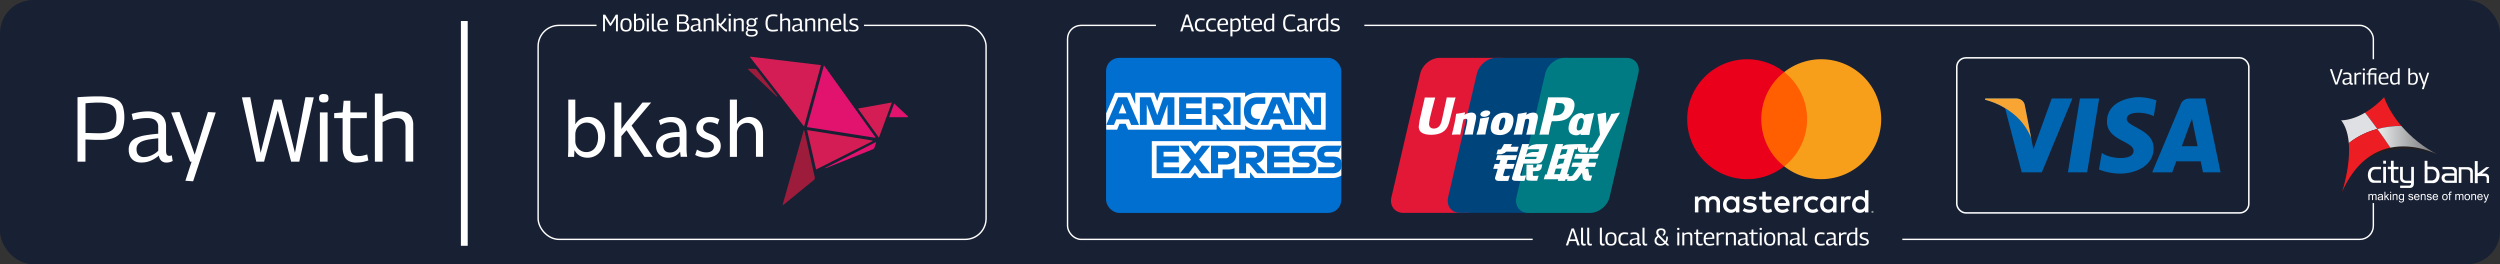 <svg id="Layer_1" data-name="Layer 1" xmlns="http://www.w3.org/2000/svg" xmlns:xlink="http://www.w3.org/1999/xlink" viewBox="0 0 2695.74 284.97"><rect x="0" y="0" width="2695.74" height="284.97" fill="#333333" stroke="none"/><defs><style>.cls-1,.cls-12,.cls-16,.cls-4{fill:none;}.cls-2{fill:#182033;}.cls-3{fill:#fff;}.cls-12,.cls-16,.cls-4{stroke:#fff;stroke-miterlimit:10;}.cls-4{stroke-width:1.54px;}.cls-5{fill:#016fd0;}.cls-6{fill:#e21836;}.cls-7{fill:#00447c;}.cls-8{fill:#007b84;}.cls-9{fill:#fefefe;}.cls-10{fill:#0066b2;}.cls-11{fill:#f9a533;}.cls-12{stroke-width:1.65px;}.cls-13{fill:#ff5f00;}.cls-14{fill:#eb001b;}.cls-15{fill:#f79e1b;}.cls-16{stroke-width:1.54px;}.cls-17{fill:#231f20;}.cls-18{fill:#ed1d24;}.cls-19{fill:#dfe0e4;}.cls-20{clip-path:url(#clip-path);}.cls-21{fill:url(#linear-gradient);}.cls-22{fill:#d41d54;}.cls-23{fill:#e1136e;}.cls-24{fill:#9e1c3b;}</style><clipPath id="clip-path"><path class="cls-1" d="M2628.68,166.67h0m0,0-.2-.1.2.1m-65.18-27.56c4.61,6.33,9.54,13.31,14,20.14,25.46-5.26,48.54,6.08,50.95,7.32a129.57,129.57,0,0,1-39.1-30.8,101.89,101.89,0,0,0-25.88,3.34"/></clipPath><linearGradient id="linear-gradient" x1="1797.84" y1="534.92" x2="1799.19" y2="534.92" gradientTransform="matrix(48.21, 0, 0, -48.21, -84119.1, 25942.16)" gradientUnits="userSpaceOnUse"><stop offset="0" stop-color="#fff"/><stop offset="0.05" stop-color="#f9f9f9"/><stop offset="0.7" stop-color="#a2a4a6"/><stop offset="1" stop-color="#808285"/></linearGradient></defs><rect class="cls-2" width="2695.74" height="284.97" rx="35.73"/><path class="cls-3" d="M83.59,174.31v-69.5c4-.27,7.46-.46,10.31-.6s5.25-.21,7.24-.25,3.56,0,4.75,0a67.78,67.78,0,0,1,13.93,1.19A19.89,19.89,0,0,1,128.5,109a13.62,13.62,0,0,1,4.36,7.09,40.65,40.65,0,0,1,1.19,10.56,38.91,38.91,0,0,1-1.38,11.06,16.59,16.59,0,0,1-4.47,7.48,19,19,0,0,1-8,4.26,44.21,44.21,0,0,1-12,1.39h-3.52c-1,0-2,0-2.87-.05l-2.73-.1c-.92,0-2-.08-3.12-.14s-2.43-.1-3.82-.1v23.89Zm8.62-63v32.13c1.39,0,2.66,0,3.82,0l3.27.1,3.12.1c1.06,0,2.25.05,3.57.05a40,40,0,0,0,9.52-.94,13.34,13.34,0,0,0,5.95-3,11.35,11.35,0,0,0,3.12-5.36,29.85,29.85,0,0,0,1-8.08,26.56,26.56,0,0,0-.85-7.14,9.8,9.8,0,0,0-2.92-4.81,13.88,13.88,0,0,0-5.85-2.77,39.52,39.52,0,0,0-9.42-.94h-2.63c-.89,0-1.87,0-2.92.09s-2.3.14-3.72.2S94.13,111.22,92.21,111.35Z"/><path class="cls-3" d="M138.81,161.52a14.13,14.13,0,0,1,2-7.88,13.52,13.52,0,0,1,6-4.91,43.35,43.35,0,0,1,10-2.83q5.94-1,13.78-1.73v-7.44a8.51,8.51,0,0,0-3-7c-2-1.62-5-2.43-8.93-2.43-1.32,0-2.82.07-4.51.2a50.56,50.56,0,0,0-5.16.7q-2.62.49-5.5,1.29l-1.49-6.65a64.19,64.19,0,0,1,8.73-2,54.71,54.71,0,0,1,8.33-.7A29,29,0,0,1,170.19,122a13.65,13.65,0,0,1,6.65,5.5,17.36,17.36,0,0,1,2.23,9.12v25.68c0,2.25.31,3.77.94,4.56a3,3,0,0,0,2.53,1.19,6.18,6.18,0,0,0,1.29-.14,7.4,7.4,0,0,0,1.38-.45l1,6.15a15.34,15.34,0,0,1-3.13,1.24,13.25,13.25,0,0,1-3.42.44,8.13,8.13,0,0,1-5.65-1.88,9.32,9.32,0,0,1-2.68-5.65,41.16,41.16,0,0,1-5.25,3.71,27.2,27.2,0,0,1-6.35,2.78,25.86,25.86,0,0,1-7.53,1,15.81,15.81,0,0,1-5.51-.89,11.53,11.53,0,0,1-4.21-2.68,11.85,11.85,0,0,1-2.73-4.31A17.06,17.06,0,0,1,138.81,161.52Zm8.43-.69q0,4.26,2.08,6.39a7.68,7.68,0,0,0,5.75,2.13,19.19,19.19,0,0,0,5.56-.84,24.76,24.76,0,0,0,5.4-2.38,20.68,20.68,0,0,0,4.61-3.62V149.13c-3.44.33-6.61.72-9.52,1.19a35.11,35.11,0,0,0-7.48,1.93,11,11,0,0,0-4.76,3.32A8.26,8.26,0,0,0,147.24,160.83Z"/><path class="cls-3" d="M199.89,194.93l6.74-20.62H205l-20.42-53,9-.5,16.36,46,14.28-46,8.43.5-24.39,74.16Z"/><path class="cls-3" d="M322.73,174.31h-8.82l-14.38-55.13-14.77,55.13h-8.43L260.86,105l9-.19,11.2,60.08,14.58-57.51h7.93l14.47,57.41,11.31-60,9,.19Z"/><path class="cls-3" d="M349.11,110.46a6,6,0,0,1-3.87-1,4.33,4.33,0,0,1-1.19-3.47q0-2.58,1.14-3.57a6,6,0,0,1,3.92-1c1.91,0,3.24.33,4,1s1.09,1.85,1.09,3.57a4.54,4.54,0,0,1-1.09,3.47C352.35,110.13,351,110.46,349.11,110.46Zm-4.17,63.85V121.17h8.33v53.14Z"/><path class="cls-3" d="M383.81,175.3a16.24,16.24,0,0,1-8-1.83,10.88,10.88,0,0,1-4.81-5.6,24.39,24.39,0,0,1-1.54-9.22V127.41h-9.12V122l9.12-.79,1.09-12.6h7.24v12.6h17.75v6.14H377.76v30.74q0,5.35,2,7.78t6.7,2.43a22.69,22.69,0,0,0,4.71-.49q2.32-.5,4.81-1.29l1.19,6.44a38.74,38.74,0,0,1-7,1.84A41.63,41.63,0,0,1,383.81,175.3Z"/><path class="cls-3" d="M404.23,174.31V100.94h8.33v24.69a50.81,50.81,0,0,1,5.95-3,34.71,34.71,0,0,1,5.85-1.83,30.38,30.38,0,0,1,6.45-.65,17.8,17.8,0,0,1,8.08,1.64,11.33,11.33,0,0,1,4.95,4.86,16.87,16.87,0,0,1,1.74,8.08v39.56h-8.33V137.13q0-4.75-2.43-7.29c-1.62-1.68-4.05-2.53-7.29-2.53a24.12,24.12,0,0,0-5.15.55,28.55,28.55,0,0,0-4.86,1.54q-2.38,1-5,2.28v42.63Z"/><rect class="cls-4" x="580.26" y="27.37" width="483.02" height="230.74" rx="22.45"/><rect class="cls-5" x="1192.67" y="62.39" width="253.68" height="167.18" rx="14.16"/><path class="cls-3" d="M1242,192V152.15h42.14l4.52,5.9,4.68-5.9h153v37.06a17.65,17.65,0,0,1-8.63,2.75H1353l-5.1-6.28V192h-16.71V181.25s-2.28,1.49-7.21,1.49h-5.69V192H1293l-4.52-6-4.58,6Zm-49.22-69.81,9.51-22.15h16.43l5.4,12.41V100h20.43l3.21,9,3.11-9h91.72v4.51a19.78,19.78,0,0,1,12.74-4.51l29.76.1,5.3,12.25V100h17.1l4.7,7v-7h17.26v39.8h-17.26l-4.51-7.06v7.06H1382.6l-2.52-6.27h-6.76l-2.48,6.27h-17a16.8,16.8,0,0,1-11.17-4.42v4.42h-25.69l-5.1-6.27v6.27h-95.51l-2.53-6.27h-6.73l-2.5,6.27h-11.75Z"/><path class="cls-5" d="M1205.69,104.9l-12.82,29.81h8.35l2.36-6h13.75l2.36,6h8.53l-12.81-29.81Zm4.74,6.94,4.2,10.43h-8.4Zm18.67,22.86V104.9l11.86,0,6.9,19.22,6.73-19.26h11.76v29.8h-7.45v-22l-7.9,22h-6.53l-7.92-22v22Zm42.35,0V104.9h24.31v6.67H1279v5.09h16.39v6.28H1279v5.29h16.78v6.47Zm28.63-29.8v29.81h7.45V124.12h3.14l8.93,10.59h9.1l-9.8-11a9.08,9.08,0,0,0,8.17-9.16c0-6.27-4.92-9.67-10.41-9.67Zm7.45,6.67H1316a3.42,3.42,0,0,1,3.53,3.14,3.35,3.35,0,0,1-3.41,3.13h-8.63Zm30.19,23.13h-7.6V104.9h7.6Zm18,0h-1.64c-7.94,0-12.77-6.26-12.77-14.78,0-8.73,4.77-15,14.8-15h8.24V112h-8.54c-4.07,0-6.95,3.18-6.95,8,0,5.77,3.29,8.19,8,8.19h2ZM1372,104.9l-12.82,29.81h8.34l2.37-6h13.75l2.35,6h8.53l-12.81-29.81Zm4.74,6.94,4.19,10.43h-8.4Zm18.65,22.86V104.9h9.47l12.1,18.72V104.9h7.45v29.8h-9.17l-12.4-19.21V134.7Zm-148.23,52.16V157.05h24.31v6.67h-16.78v5.1h16.39v6.27h-16.39v5.3h16.78v6.47Zm119.13,0V157.05h24.32v6.67H1373.8v5.1h16.31v6.27H1373.8v5.3h16.78v6.47Zm-93.88,0,11.84-14.72-12.12-15.09h9.39l7.22,9.33,7.24-9.33h9L1293,172l11.86,14.9h-9.39l-7-9.18-6.83,9.18Zm33.37-29.8v29.8h7.65v-9.41h7.84c6.64,0,11.67-3.52,11.67-10.37,0-5.67-4-10-10.7-10Zm7.65,6.74h8.26a3.37,3.37,0,0,1,3.68,3.43,3.44,3.44,0,0,1-3.7,3.43h-8.24Zm22.74-6.75v29.81h7.46V176.27h3.13l8.94,10.59h9.1l-9.8-11a9.08,9.08,0,0,0,8.17-9.16c0-6.27-4.92-9.67-10.41-9.67Zm7.46,6.67h8.51a3.42,3.42,0,0,1,3.53,3.14,3.37,3.37,0,0,1-3.42,3.14h-8.62ZM1394,186.86v-6.47H1409c2.2,0,3.16-1.2,3.16-2.5s-.95-2.52-3.16-2.52h-6.74c-5.86,0-9.12-3.57-9.12-8.93,0-4.78,3-9.39,11.69-9.39h14.51l-3.14,6.71H1403.6c-2.39,0-3.13,1.26-3.13,2.46a2.59,2.59,0,0,0,2.74,2.6h7.06c6.53,0,9.36,3.7,9.36,8.55,0,5.22-3.15,9.49-9.71,9.49Zm27.34,0v-6.47h14.91c2.21,0,3.17-1.2,3.17-2.5s-1-2.52-3.17-2.52h-6.73c-5.86,0-9.12-3.57-9.12-8.93,0-4.78,3-9.39,11.69-9.39h14.51l-3.14,6.71H1431c-2.4,0-3.14,1.26-3.14,2.46a2.6,2.6,0,0,0,2.75,2.6h7.06c6.53,0,9.36,3.7,9.36,8.55,0,5.22-3.16,9.49-9.72,9.49Z"/><path class="cls-6" d="M1552.19,62.39h66.71c9.31,0,15.11,7.59,12.93,16.93l-31,133.34c-2.2,9.31-11.52,16.91-20.84,16.91h-66.7c-9.3,0-15.1-7.6-12.93-16.91l31.07-133.34c2.17-9.34,11.49-16.93,20.81-16.93"/><path class="cls-7" d="M1613.35,62.39h76.71c9.31,0,5.11,7.59,2.92,16.93l-31,133.34c-2.18,9.31-1.5,16.91-10.83,16.91h-76.71c-9.33,0-15.1-7.6-12.91-16.91l31-133.34c2.21-9.34,11.5-16.93,20.82-16.93"/><path class="cls-8" d="M1687,62.39h66.71c9.32,0,15.11,7.59,12.92,16.93L1735.6,212.66c-2.19,9.31-11.52,16.91-20.84,16.91h-66.68c-9.33,0-15.12-7.6-12.93-16.91l31.06-133.34c2.17-9.34,11.48-16.93,20.81-16.93"/><path class="cls-9" d="M1569.62,105.12c-6.86.07-8.89,0-9.54-.15-.25,1.18-4.87,22.53-4.89,22.55-1,4.32-1.72,7.4-4.18,9.39a7.49,7.49,0,0,1-4.93,1.71c-3,0-4.81-1.51-5.11-4.37l-.06-1s.93-5.78.93-5.82,4.86-19.46,5.73-22a1.41,1.41,0,0,0,.07-.29c-9.46.08-11.13,0-11.25-.15-.06.21-.3,1.41-.3,1.41l-5,21.93-.42,1.86-.83,6.09a9,9,0,0,0,1.06,4.52c2.26,3.95,8.71,4.54,12.36,4.54,4.7,0,9.1-1,12.08-2.82,5.17-3.05,6.53-7.83,7.73-12.07l.56-2.18s5-20.21,5.86-22.84A.7.7,0,0,1,1569.62,105.12Zm17,16.3a13.27,13.27,0,0,0-5.39,1.27c-.72.36-1.4.79-2.11,1.22l.64-2.34-.35-.39c-4.2.85-5.14,1-9,1.51l-.32.21a116.87,116.87,0,0,1-2.52,13.89c-.64,2.7-1.3,5.43-2,8.13l.18.35c4-.21,5.18-.21,8.63-.16l.28-.3c.44-2.25.5-2.78,1.47-7.33.46-2.16,1.41-6.91,1.88-8.59a6.46,6.46,0,0,1,2.53-.8c1.94,0,1.7,1.69,1.63,2.36-.09,1.13-.79,4.83-1.52,8l-.48,2.05c-.34,1.51-.71,3-1,4.48l.14.3c3.92-.21,5.12-.21,8.46-.16l.4-.3c.6-3.51.78-4.45,1.85-9.57l.54-2.35c1-4.59,1.58-6.93.78-8.83C1590.51,121.94,1588.49,121.42,1586.64,121.42Zm19,4.82c-2.09.4-3.42.66-4.74.84s-2.58.4-4.59.68l-.16.14-.15.12c-.21,1.49-.36,2.79-.63,4.31s-.6,3.37-1.19,5.94a23.83,23.83,0,0,1-1,3.35,26.9,26.9,0,0,0-1,3.3l.12.18.1.17c1.88-.09,3.11-.16,4.38-.17s2.57,0,4.59,0l.18-.14.19-.16c.29-1.75.34-2.22.52-3.07s.48-2.18,1.23-5.56c.35-1.58.75-3.17,1.12-4.79s.78-3.2,1.16-4.78l-.06-.2Zm0-6.49c-1.89-1.12-5.21-.77-7.45.78s-2.48,3.65-.6,4.79,5.2.76,7.41-.8S1607.58,120.85,1605.71,119.75Zm11.45,25.87a14.21,14.21,0,0,0,10.7-4.19c2.28-2.54,3.32-6.32,3.68-7.88,1.18-5.15.26-7.56-.89-9-1.74-2.23-4.83-3-8-3-1.93,0-6.51.19-10.09,3.49-2.58,2.38-3.77,5.62-4.48,8.72s-1.56,8.84,3.67,10.95A15.38,15.38,0,0,0,1617.16,145.62Zm-.3-11.61c.88-3.9,1.92-7.18,4.58-7.18,2.09,0,2.24,2.44,1.31,6.35-.16.87-.93,4.11-2,5.49a3.25,3.25,0,0,1-2.51,1.63c-.28,0-2,0-2-2.47A16.12,16.12,0,0,1,1616.86,134Zm24.25,11.1.3-.3c.43-2.25.5-2.78,1.44-7.33.47-2.16,1.44-6.9,1.9-8.59a6.2,6.2,0,0,1,2.54-.8c1.92,0,1.69,1.69,1.61,2.36a78.12,78.12,0,0,1-1.51,8l-.46,2.05c-.35,1.51-.73,3-1.07,4.48l.15.3c3.93-.21,5.08-.21,8.45-.16l.4-.3c.59-3.51.75-4.45,1.86-9.57l.53-2.35c1-4.6,1.58-6.93.8-8.82-.86-2.13-2.89-2.65-4.71-2.65a13,13,0,0,0-5.39,1.27c-.71.37-1.41.79-2.11,1.22l.61-2.34-.33-.4c-4.19.86-5.15,1-9,1.52l-.3.21a119,119,0,0,1-2.52,13.89c-.63,2.7-1.29,5.43-2,8.13l.17.35C1636.48,145.06,1637.66,145.06,1641.11,145.11Zm28.89.15c.25-1.2,1.71-8.35,1.73-8.35s1.25-5.25,1.32-5.44a3.1,3.1,0,0,1,.79-.76h.58c5.46,0,11.63,0,16.46-3.56a17.53,17.53,0,0,0,6.54-10.42,15.64,15.64,0,0,0,.46-3.62,7.62,7.62,0,0,0-1.31-4.63c-2.47-3.45-7.38-3.51-13-3.54l-2.8,0c-7.25.09-10.16.06-11.35-.09l-.3,1.47s-2.59,12-2.59,12.06-6.22,25.6-6.51,26.81C1666.31,145.14,1668.91,145.14,1670,145.26Zm4.81-21.39s2.77-12,2.75-12l.09-.61,0-.47,1.1.11,5.84.5c2.24.87,3.17,3.11,2.52,6a8.77,8.77,0,0,1-4.55,6,14.39,14.39,0,0,1-6.4,1h-1.5Zm17.2,10.36c-.73,3.12-1.57,8.8,3.64,10.83a10.13,10.13,0,0,0,4.65.83,7.62,7.62,0,0,0,4.44-2c-.12.47-.24.94-.37,1.42l.24.3c3.74-.16,4.9-.16,9-.12l.37-.28c.59-3.48,1.15-6.86,2.69-13.52.75-3.19,1.5-6.34,2.26-9.52l-.12-.35c-4.18.78-5.3.94-9.33,1.51l-.3.25-.12,1a5.76,5.76,0,0,0-2.94-2.42c-1.79-.7-6,.21-9.61,3.5A16.38,16.38,0,0,0,1692,134.23Zm8.79.19c.9-3.83,1.93-7.08,4.59-7.08,1.69,0,2.58,1.56,2.4,4.21-.15.66-.3,1.36-.48,2.15-.27,1.14-.56,2.27-.84,3.4a8,8,0,0,1-1,2,4.59,4.59,0,0,1-3.25,1.58c-.27,0-1.92,0-2-2.43A16.33,16.33,0,0,1,1700.8,134.42Zm45.9-12.66-.32-.37c-4.14.84-4.89,1-8.7,1.49l-.28.28s0,.11,0,.17v-.06c-2.83,6.54-2.75,5.13-5.06,10.27,0-.23,0-.38,0-.63l-.58-11.15-.36-.37c-4.34.84-4.44,1-8.45,1.49l-.31.28a1.93,1.93,0,0,0-.07.43l0,.06a55.49,55.49,0,0,1,.89,6c.23,2,.54,4,.78,5.93.39,3.28.61,4.89,1.1,9.89-2.71,4.47-3.35,6.16-6,10.07v0l-1.83,2.9a1.38,1.38,0,0,1-.67.61,2.82,2.82,0,0,1-1.2.17h-1l-1.52,5,5.19.09a6.37,6.37,0,0,0,6-3.35l3.26-5.58h0l.34-.39C1730,150.36,1746.7,121.76,1746.7,121.76Zm-54.69,66h-2.2l8.14-26.91h2.7l.86-2.77.08,3.08c-.1,1.91,1.4,3.6,5.34,3.32h4.55l1.57-5.18h-1.72c-1,0-1.44-.25-1.38-.79l-.08-3.13h-8.44c-2.73.06-10.87.27-12.52.71a14.67,14.67,0,0,0-4.09,2l.82-2.77h-7.89l-1.64,5.5-8.25,27.33h-1.6l-1.56,5.14h15.71l-.53,1.71h7.74l.52-1.71h2.17Zm-6.44-21.44a35,35,0,0,0-3.62,1.41l2.09-6.88h6.27l-1.51,5A20.84,20.84,0,0,0,1685.57,166.3Zm.12,9.83s-2,.24-3.27.54a30.76,30.76,0,0,0-3.67,1.6l2.16-7.15h6.3Zm-3.52,11.68h-6.28l1.82-6H1684Zm15.15-16.69h9.06l-1.3,4.21h-9.19l-1.38,4.61h8l-6.08,8.57a2.52,2.52,0,0,1-1.24,1,3.52,3.52,0,0,1-1.63.47h-2.23l-1.53,5.05h5.83a7.08,7.08,0,0,0,6.14-3.19l4.18-5.71.89,5.8a2.72,2.72,0,0,0,1.5,2,5.52,5.52,0,0,0,2,.87c.91,0,1.57.07,2,.07h2.87l1.72-5.65h-1.13a4.61,4.61,0,0,1-2-.32,3,3,0,0,1-.29-1.2l-.91-5.81H1709l1.63-1.95h9.17l1.41-4.61h-8.49l1.32-4.21h8.46l1.57-5.21h-25.22ZM1620.77,189l2.11-7h8.7l1.59-5.23h-8.7l1.32-4.33h8.51l1.57-5.07H1614.6l-1.55,5.07h4.84l-1.29,4.33h-4.85l-1.61,5.32H1615l-2.82,9.31a2.23,2.23,0,0,0,.53,2.28,2.32,2.32,0,0,0,1.56,1.14,9.32,9.32,0,0,0,2.23.3h9.8l1.74-5.8-4.34.6C1622.84,189.86,1620.52,189.76,1620.77,189Zm1-33.69-2.21,4a4.5,4.5,0,0,1-1.27,1.65,4.25,4.25,0,0,1-2,.3h-1.15l-1.54,5.1h3.82a8.8,8.8,0,0,0,3.92-1c.72-.39.91-.17,1.47-.71l1.29-1.12h11.92l1.58-5.3h-8.72l1.52-2.9Zm17.6,33.79c-.21-.29-.06-.8.25-1.88l3.26-10.78h11.59c1.69,0,2.91,0,3.7-.1a7.72,7.72,0,0,0,2.79-.94,5.32,5.32,0,0,0,2-1.87,15.84,15.84,0,0,0,2-4.54l4.09-13.64-12,.07a37.14,37.14,0,0,0-5.34,1.15,21.58,21.58,0,0,0-4,2.55l1.09-3.74h-7.43l-10.4,34.5a22.07,22.07,0,0,0-.68,2.89c0,.63.8,1.26,1.32,1.73a4.81,4.81,0,0,0,2.43.47c.93.07,2.25.11,4.07.11h5.71l1.75-5.92-5.11.48A1.33,1.33,0,0,1,1639.37,189.08Zm5.61-20h12.18l-.78,2.43a9.08,9.08,0,0,0-1.61,0h-10.54Zm2.44-8.13h12.28l-.89,2.92s-5.78-.06-6.71.11a13.7,13.7,0,0,0-6.46,2.89Zm9.23,18.68a1.26,1.26,0,0,1-.48.75,2.4,2.4,0,0,1-1.24.22h-1.74l.11-3h-7.22l-.29,14.45c0,1,.09,1.64.85,2.13s3.11.68,6.27.68h4.52l1.64-5.41-3.94.22-1.31.07a1.38,1.38,0,0,1-.54-.33c-.16-.17-.44-.07-.4-1.11l0-3.7,4.13-.17a5.38,5.38,0,0,0,4-1.42,4.43,4.43,0,0,0,1.32-2.45l.69-3.28h-5.67Z"/><polygon class="cls-10" points="2250.55 185.82 2229.82 185.82 2242.78 106.19 2263.51 106.19 2250.55 185.82"/><path class="cls-10" d="M2212.38,106.18,2192.61,161l-2.34-11.8h0l-7-35.81s-.85-7.18-9.84-7.18h-32.67l-.39,1.35a77.43,77.43,0,0,1,21.69,9.11l18,69.18h21.61l33-79.64Z"/><path class="cls-10" d="M2375.46,185.82h19l-16.59-79.64h-16.67c-7.7,0-9.58,5.94-9.58,5.94l-30.91,73.7h21.61l4.32-11.83H2373Zm-22.82-28.17,10.9-29.8,6.13,29.8Z"/><path class="cls-10" d="M2322.36,125.34l2.95-17.11a59.86,59.86,0,0,0-18.64-3.47c-10.29,0-34.73,4.5-34.73,26.36,0,20.58,28.68,20.84,28.68,31.64s-25.72,8.87-34.21,2.06l-3.08,17.87s9.26,4.5,23.4,4.5,35.5-7.33,35.5-27.26c0-20.71-28.94-22.63-28.94-31.64S2313.48,120.45,2322.36,125.34Z"/><path class="cls-11" d="M2190.27,149.17l-7-35.81s-.85-7.18-9.84-7.18h-32.67l-.39,1.35A80.46,80.46,0,0,1,2171.18,123,62.07,62.07,0,0,1,2190.27,149.17Z"/><rect class="cls-12" x="2109.99" y="62.39" width="314.91" height="167.18" rx="9.75"/><path class="cls-13" d="M1952.18,179.36h-56.57V77.7h56.57Z"/><path class="cls-14" d="M1899.2,128.53a64.51,64.51,0,0,1,24.7-50.82,64.65,64.65,0,1,0,0,101.65,64.57,64.57,0,0,1-24.69-50.83Z"/><path class="cls-15" d="M2028.49,128.53a64.64,64.64,0,0,1-104.59,50.83,64.66,64.66,0,0,0,0-101.65,64.63,64.63,0,0,1,104.59,50.82Z"/><path class="cls-3" d="M1854.68,229V218.27a6.35,6.35,0,0,0-6.71-6.78,6.62,6.62,0,0,0-6,3,6.26,6.26,0,0,0-5.64-3,5.65,5.65,0,0,0-5,2.53v-2.1h-3.71V229h3.74v-9.46c0-3,1.64-4.53,4.18-4.53s3.71,1.6,3.71,4.49V229H1843v-9.46c0-3,1.72-4.53,4.18-4.53s3.75,1.6,3.75,4.49V229Zm55.45-17.06h-6.06v-5.18h-3.75v5.18h-3.46v3.39h3.46v7.78c0,4,1.53,6.31,5.92,6.31a8.72,8.72,0,0,0,4.64-1.32l-1.07-3.17a6.85,6.85,0,0,1-3.28,1c-1.86,0-2.46-1.14-2.46-2.85v-7.71h6.06Zm31.65-.43a5,5,0,0,0-4.49,2.5v-2.07h-3.68V229h3.71v-9.57c0-2.82,1.22-4.39,3.64-4.39a6.06,6.06,0,0,1,2.32.43l1.14-3.5a7.94,7.94,0,0,0-2.64-.46Zm-47.85,1.78a12.78,12.78,0,0,0-7-1.78c-4.32,0-7.11,2.07-7.11,5.46,0,2.78,2.07,4.5,5.89,5l1.75.25c2,.29,3,.82,3,1.79,0,1.32-1.36,2.06-3.89,2.06a9.13,9.13,0,0,1-5.68-1.78l-1.74,2.89a12.28,12.28,0,0,0,7.38,2.21c4.93,0,7.78-2.32,7.78-5.56,0-3-2.25-4.57-6-5.11l-1.75-.25c-1.6-.21-2.89-.53-2.89-1.67s1.22-2,3.25-2a11,11,0,0,1,5.32,1.46Zm99.41-1.78a5,5,0,0,0-4.49,2.5v-2.07h-3.68V229h3.71v-9.57c0-2.82,1.22-4.39,3.64-4.39a6.06,6.06,0,0,1,2.32.43L1996,212a8,8,0,0,0-2.65-.46Zm-47.81,9c0,5.17,3.6,9,9.1,9a9,9,0,0,0,6.14-2l-1.79-3a7.48,7.48,0,0,1-4.46,1.54,5.47,5.47,0,0,1,0-10.92,7.47,7.47,0,0,1,4.46,1.53l1.79-3a9,9,0,0,0-6.14-2c-5.5,0-9.1,3.78-9.1,9Zm34.75,0v-8.53h-3.71V214a6.44,6.44,0,0,0-5.38-2.5c-4.79,0-8.53,3.75-8.53,9s3.74,9,8.53,9a6.46,6.46,0,0,0,5.38-2.49V229h3.71Zm-13.8,0c0-3,2-5.46,5.17-5.46s5.14,2.35,5.14,5.46-2.07,5.46-5.14,5.46-5.17-2.47-5.17-5.46Zm-44.79-9c-5,0-8.49,3.64-8.49,9s3.64,9,8.74,9a10.37,10.37,0,0,0,7-2.39l-1.82-2.75a8.09,8.09,0,0,1-5,1.79,4.74,4.74,0,0,1-5.1-4.18h12.66c0-.46.07-.92.07-1.42,0-5.32-3.31-9-8.1-9Zm-.07,3.32c2.39,0,3.93,1.5,4.32,4.14h-8.85c.39-2.46,1.89-4.14,4.53-4.14Zm93.1,5.64V205.07H2011V214a6.46,6.46,0,0,0-5.39-2.5c-4.78,0-8.53,3.75-8.53,9s3.75,9,8.53,9a6.48,6.48,0,0,0,5.39-2.49V229h3.71Zm4.34,7a1,1,0,0,1,.42.09.93.93,0,0,1,.35.23,1.16,1.16,0,0,1,.24.34,1,1,0,0,1,0,.84,1.21,1.21,0,0,1-.24.35,1.25,1.25,0,0,1-.35.23,1,1,0,0,1-.42.09,1,1,0,0,1-.44-.09,1.25,1.25,0,0,1-.35-.23,1.21,1.21,0,0,1-.24-.35,1,1,0,0,1,.24-1.18.93.93,0,0,1,.35-.23A1,1,0,0,1,2019.06,227.4Zm0,1.93a.88.88,0,0,0,.32-.07.8.8,0,0,0,.27-.18,1.06,1.06,0,0,0,.18-.27.88.88,0,0,0,.06-.33,1,1,0,0,0-.06-.33,1,1,0,0,0-.18-.26.8.8,0,0,0-.27-.18.71.71,0,0,0-.32-.07.88.88,0,0,0-.61.25,1,1,0,0,0-.18.26,1,1,0,0,0-.06.33.88.88,0,0,0,.06.33,1.06,1.06,0,0,0,.18.27.8.8,0,0,0,.27.18A1,1,0,0,0,2019.06,229.33Zm.06-1.35a.51.51,0,0,1,.3.08.3.3,0,0,1,.1.24.28.28,0,0,1-.08.2.38.38,0,0,1-.24.1l.33.38h-.26l-.3-.37h-.1V229h-.22v-1Zm-.25.19v.26h.25a.25.25,0,0,0,.13,0,.1.1,0,0,0,0-.1c0-.05,0-.08,0-.1a.25.25,0,0,0-.13,0Zm-18-7.72c0-3,2-5.46,5.17-5.46s5.14,2.35,5.14,5.46-2.07,5.46-5.14,5.46-5.17-2.47-5.17-5.46Zm-125.32,0v-8.53h-3.71V214a6.46,6.46,0,0,0-5.39-2.5c-4.78,0-8.52,3.75-8.52,9s3.74,9,8.52,9a6.48,6.48,0,0,0,5.39-2.49V229h3.71Zm-13.81,0c0-3,2-5.46,5.18-5.46s5.14,2.35,5.14,5.46-2.07,5.46-5.14,5.46A5.13,5.13,0,0,1,1861.78,220.45Z"/><rect class="cls-16" x="1151.13" y="27.37" width="1408.04" height="230.74" rx="14.53"/><rect class="cls-2" x="2484.66" y="63.88" width="211.08" height="155.07"/><path class="cls-3" d="M2553.88,215.78v-6.53h1v.92a2.3,2.3,0,0,1,.81-.77,2.21,2.21,0,0,1,1.15-.29,2.07,2.07,0,0,1,1.17.3,1.66,1.66,0,0,1,.65.84,2.32,2.32,0,0,1,2-1.14,2,2,0,0,1,1.48.54,2.36,2.36,0,0,1,.51,1.65v4.48h-1.08v-4.11a3.17,3.17,0,0,0-.11-1,.92.92,0,0,0-.39-.47,1.24,1.24,0,0,0-.66-.17,1.52,1.52,0,0,0-1.13.45,2.05,2.05,0,0,0-.46,1.47v3.79h-1.07v-4.24a1.77,1.77,0,0,0-.28-1.1,1,1,0,0,0-.87-.37,1.64,1.64,0,0,0-.86.24,1.41,1.41,0,0,0-.56.72,4,4,0,0,0-.18,1.36v3.39Z"/><path class="cls-3" d="M2568.41,215a3.69,3.69,0,0,1-1.16.74,3.42,3.42,0,0,1-1.21.22,2.37,2.37,0,0,1-1.65-.53,1.73,1.73,0,0,1-.57-1.34,1.71,1.71,0,0,1,.23-.87,1.58,1.58,0,0,1,.56-.64,2.59,2.59,0,0,1,.79-.36c.22-.05.55-.11,1-.17a9.48,9.48,0,0,0,2-.38c0-.15,0-.25,0-.28a1.21,1.21,0,0,0-.31-.95,1.86,1.86,0,0,0-1.26-.37,2,2,0,0,0-1.15.27,1.61,1.61,0,0,0-.54.95l-1.09-.14a2.68,2.68,0,0,1,.48-1.12,2.16,2.16,0,0,1,1-.65,4.34,4.34,0,0,1,1.46-.23,3.91,3.91,0,0,1,1.35.19,1.83,1.83,0,0,1,.76.5,1.62,1.62,0,0,1,.33.75,5.45,5.45,0,0,1,.07,1V213a18.34,18.34,0,0,0,.06,2,2.74,2.74,0,0,0,.27.79h-1.12a2.3,2.3,0,0,1-.22-.82m-.06-2.47a7.94,7.94,0,0,1-1.82.42,4.16,4.16,0,0,0-1,.22,1,1,0,0,0-.43.36,1,1,0,0,0-.16.53.91.91,0,0,0,.34.74,1.42,1.42,0,0,0,1,.3,2.27,2.27,0,0,0,1.14-.28,1.78,1.78,0,0,0,.72-.77,2.54,2.54,0,0,0,.18-1.11Z"/><polygon class="cls-3" points="2571.1 215.78 2571.1 206.76 2572.18 206.76 2572.18 211.89 2574.79 209.25 2576.2 209.25 2573.72 211.68 2576.44 215.78 2575.09 215.78 2572.95 212.44 2572.18 213.19 2572.18 215.78 2571.1 215.78"/><path class="cls-3" d="M2577.29,206.76h1.08V208h-1.08Zm0,2.49h1.08v6.53h-1.08Z"/><path class="cls-3" d="M2580.05,215.78v-6.53h1v.92a2.3,2.3,0,0,1,2-1.06,2.69,2.69,0,0,1,1.07.21,1.73,1.73,0,0,1,.72.56,2,2,0,0,1,.34.82,6.63,6.63,0,0,1,0,1.07v4h-1.07v-4a2.86,2.86,0,0,0-.13-1,1.05,1.05,0,0,0-.45-.53,1.47,1.47,0,0,0-.77-.2,1.77,1.77,0,0,0-1.2.45,2.25,2.25,0,0,0-.5,1.7v3.56Z"/><path class="cls-3" d="M2586.73,216.32l1.06.14a1,1,0,0,0,.37.73,1.76,1.76,0,0,0,1.11.31,1.87,1.87,0,0,0,1.18-.31,1.4,1.4,0,0,0,.56-.85,7,7,0,0,0,.09-1.42,2.28,2.28,0,0,1-1.8.86,2.41,2.41,0,0,1-2.06-1,3.69,3.69,0,0,1-.72-2.32,4.51,4.51,0,0,1,.32-1.73,2.75,2.75,0,0,1,1-1.21,2.56,2.56,0,0,1,1.49-.43,2.31,2.31,0,0,1,1.89.94v-.8h1v5.64a5.22,5.22,0,0,1-.31,2.15,2.2,2.2,0,0,1-1,1,3.26,3.26,0,0,1-1.64.37,3,3,0,0,1-1.84-.52,1.79,1.79,0,0,1-.69-1.58m.9-3.92a2.83,2.83,0,0,0,.5,1.87,1.62,1.62,0,0,0,1.27.59,1.66,1.66,0,0,0,1.29-.59,2.8,2.8,0,0,0,.51-1.83,2.67,2.67,0,0,0-.53-1.8,1.61,1.61,0,0,0-1.28-.61,1.59,1.59,0,0,0-1.25.6,2.6,2.6,0,0,0-.51,1.77"/><path class="cls-3" d="M2596.83,213.79l1.07-.14a1.56,1.56,0,0,0,.51,1,2.08,2.08,0,0,0,2.28,0,.93.93,0,0,0,.36-.73.64.64,0,0,0-.32-.58,4.31,4.31,0,0,0-1.11-.38,9.28,9.28,0,0,1-1.66-.53,1.47,1.47,0,0,1-.71-.63,1.55,1.55,0,0,1-.25-.87,1.66,1.66,0,0,1,.21-.81,1.63,1.63,0,0,1,.53-.61,2.22,2.22,0,0,1,.69-.32,3.21,3.21,0,0,1,1-.13,3.67,3.67,0,0,1,1.33.22,1.81,1.81,0,0,1,.84.59,2.16,2.16,0,0,1,.38,1l-1.07.14a1.17,1.17,0,0,0-.41-.78,1.52,1.52,0,0,0-1-.28,1.81,1.81,0,0,0-1.09.25.74.74,0,0,0-.31.59.59.59,0,0,0,.13.39,1,1,0,0,0,.42.3c.1,0,.43.14,1,.28a11.28,11.28,0,0,1,1.61.52,1.59,1.59,0,0,1,.72.57,1.61,1.61,0,0,1,.26,1,1.82,1.82,0,0,1-.32,1,2,2,0,0,1-.91.75,3.28,3.28,0,0,1-1.37.27,2.91,2.91,0,0,1-1.9-.54,2.49,2.49,0,0,1-.84-1.59"/><path class="cls-3" d="M2607.86,213.67l1.11.15a2.82,2.82,0,0,1-1,1.55,3,3,0,0,1-1.83.55,2.94,2.94,0,0,1-2.24-.88,3.53,3.53,0,0,1-.83-2.47,3.64,3.64,0,0,1,.84-2.55,2.77,2.77,0,0,1,2.16-.91,2.73,2.73,0,0,1,2.1.88,3.55,3.55,0,0,1,.82,2.5v.3h-4.79a2.63,2.63,0,0,0,.59,1.66,1.84,1.84,0,0,0,1.35.57,1.63,1.63,0,0,0,1-.32,2.19,2.19,0,0,0,.68-1m-3.58-1.78h3.59a2.24,2.24,0,0,0-.41-1.24,1.66,1.66,0,0,0-1.36-.64,1.73,1.73,0,0,0-1.26.51,2.07,2.07,0,0,0-.56,1.37"/><path class="cls-3" d="M2610.35,215.78v-6.53h1v.92a2.31,2.31,0,0,1,2-1.06,2.61,2.61,0,0,1,1.06.21,1.79,1.79,0,0,1,.74.56,2.23,2.23,0,0,1,.32.82,6.3,6.3,0,0,1,.06,1.07v4h-1.07v-4a3.12,3.12,0,0,0-.13-1,1.07,1.07,0,0,0-.46-.53,1.42,1.42,0,0,0-.75-.2,1.72,1.72,0,0,0-1.2.45,2.21,2.21,0,0,0-.5,1.7v3.56Z"/><path class="cls-3" d="M2616.79,213.79l1.08-.14a1.61,1.61,0,0,0,.51,1,1.73,1.73,0,0,0,1.16.36,1.66,1.66,0,0,0,1.12-.32.94.94,0,0,0,.37-.73.66.66,0,0,0-.32-.58,4.44,4.44,0,0,0-1.12-.38,10.08,10.08,0,0,1-1.67-.53,1.59,1.59,0,0,1-.7-.63,1.63,1.63,0,0,1-.24-.87,1.65,1.65,0,0,1,.2-.81,1.83,1.83,0,0,1,.53-.61,2.34,2.34,0,0,1,.69-.32,3.26,3.26,0,0,1,.95-.13,3.69,3.69,0,0,1,1.34.22,1.81,1.81,0,0,1,.84.59,2.27,2.27,0,0,1,.38,1l-1.06.14a1.23,1.23,0,0,0-.43-.78,1.51,1.51,0,0,0-1-.28,1.79,1.79,0,0,0-1.08.25.74.74,0,0,0-.31.59.65.65,0,0,0,.12.39,1,1,0,0,0,.42.3c.11,0,.44.14,1,.28a11.53,11.53,0,0,1,1.62.52,1.59,1.59,0,0,1,.72.57,1.68,1.68,0,0,1,.26,1,2,2,0,0,1-.32,1,2,2,0,0,1-.93.75,3.19,3.19,0,0,1-1.35.27,2.94,2.94,0,0,1-1.91-.54,2.59,2.59,0,0,1-.85-1.59"/><path class="cls-3" d="M2627.83,213.67l1.11.15a2.76,2.76,0,0,1-1,1.55,3,3,0,0,1-1.84.55,2.91,2.91,0,0,1-2.22-.88,3.48,3.48,0,0,1-.83-2.47,3.6,3.6,0,0,1,.84-2.55,2.76,2.76,0,0,1,2.15-.91,2.71,2.71,0,0,1,2.1.88,3.51,3.51,0,0,1,.83,2.5,1.79,1.79,0,0,1,0,.3h-4.77a2.57,2.57,0,0,0,.59,1.66,1.81,1.81,0,0,0,1.34.57,1.71,1.71,0,0,0,1-.32,2.18,2.18,0,0,0,.67-1m-3.57-1.78h3.58a2.17,2.17,0,0,0-.41-1.24,1.64,1.64,0,0,0-1.35-.64,1.71,1.71,0,0,0-1.26.51,2,2,0,0,0-.56,1.37"/><path class="cls-3" d="M2633.37,212.51a3.42,3.42,0,0,1,1-2.68,3,3,0,0,1,2-.72,2.84,2.84,0,0,1,2.16.88,3.4,3.4,0,0,1,.84,2.43,4.34,4.34,0,0,1-.37,2,2.8,2.8,0,0,1-1.09,1.12,3,3,0,0,1-1.54.4,2.83,2.83,0,0,1-2.18-.88,3.53,3.53,0,0,1-.83-2.53m1.12,0a2.84,2.84,0,0,0,.53,1.87,1.76,1.76,0,0,0,2.7,0,2.87,2.87,0,0,0,.53-1.9,2.75,2.75,0,0,0-.53-1.84,1.78,1.78,0,0,0-2.7,0,2.82,2.82,0,0,0-.53,1.87"/><path class="cls-3" d="M2640.92,215.78v-5.67h-1v-.86h1v-.69a2.91,2.91,0,0,1,.11-1,1.4,1.4,0,0,1,.55-.7,2,2,0,0,1,1.11-.27,4.93,4.93,0,0,1,1,.12l-.17,1a3.59,3.59,0,0,0-.64,0,1,1,0,0,0-.7.21,1.12,1.12,0,0,0-.21.79v.6h1.26v.86H2642v5.67Z"/><path class="cls-3" d="M2647.54,215.78v-6.53h1v.92a2.36,2.36,0,0,1,.8-.77,2.24,2.24,0,0,1,1.15-.29,2.11,2.11,0,0,1,1.18.3,1.61,1.61,0,0,1,.65.84,2.31,2.31,0,0,1,2-1.14,2,2,0,0,1,1.49.54,2.27,2.27,0,0,1,.51,1.65v4.48h-1.08v-4.11a3.17,3.17,0,0,0-.11-1,.92.92,0,0,0-.39-.47,1.23,1.23,0,0,0-.65-.17,1.56,1.56,0,0,0-1.14.45,2.05,2.05,0,0,0-.45,1.47v3.79h-1.09v-4.24a1.92,1.92,0,0,0-.26-1.1,1,1,0,0,0-.87-.37,1.65,1.65,0,0,0-.87.24,1.41,1.41,0,0,0-.56.72,4.06,4.06,0,0,0-.17,1.36v3.39Z"/><path class="cls-3" d="M2657.46,212.51a3.36,3.36,0,0,1,1-2.68,2.94,2.94,0,0,1,2-.72,2.82,2.82,0,0,1,2.15.88,3.35,3.35,0,0,1,.84,2.43,4.34,4.34,0,0,1-.37,2,2.71,2.71,0,0,1-1.08,1.12,3.05,3.05,0,0,1-1.54.4,2.86,2.86,0,0,1-2.19-.88,3.57,3.57,0,0,1-.83-2.53m1.13,0a2.78,2.78,0,0,0,.53,1.87,1.74,1.74,0,0,0,1.36.63,1.71,1.71,0,0,0,1.33-.63,2.87,2.87,0,0,0,.54-1.9,2.75,2.75,0,0,0-.54-1.84,1.77,1.77,0,0,0-2.69,0,2.77,2.77,0,0,0-.53,1.87"/><path class="cls-3" d="M2664.75,215.78v-6.53h1v.92a2.33,2.33,0,0,1,2-1.06,2.72,2.72,0,0,1,1.07.21,1.66,1.66,0,0,1,.72.56,2.26,2.26,0,0,1,.35.82,8.1,8.1,0,0,1,.05,1.07v4h-1.08v-4a2.86,2.86,0,0,0-.13-1,1.05,1.05,0,0,0-.45-.53,1.43,1.43,0,0,0-.76-.2,1.76,1.76,0,0,0-1.2.45,2.21,2.21,0,0,0-.5,1.7v3.56Z"/><path class="cls-3" d="M2676,213.67l1.11.15a2.8,2.8,0,0,1-1,1.55,3,3,0,0,1-1.84.55,2.93,2.93,0,0,1-2.23-.88,3.48,3.48,0,0,1-.83-2.47,3.69,3.69,0,0,1,.83-2.55,2.8,2.8,0,0,1,2.17-.91,2.69,2.69,0,0,1,2.09.88,3.55,3.55,0,0,1,.82,2.5v.3h-4.78a2.57,2.57,0,0,0,.59,1.66,1.82,1.82,0,0,0,1.35.57,1.68,1.68,0,0,0,1-.32,2.18,2.18,0,0,0,.67-1m-3.58-1.78h3.6a2.51,2.51,0,0,0-.42-1.24,1.64,1.64,0,0,0-1.35-.64,1.67,1.67,0,0,0-1.25.51,2,2,0,0,0-.58,1.37"/><path class="cls-3" d="M2678.48,218.29l-.15-1a2.79,2.79,0,0,0,.64.1,1.17,1.17,0,0,0,.58-.12,1,1,0,0,0,.37-.35,6.75,6.75,0,0,0,.34-.83l.09-.26-2.46-6.55h1.16l1.36,3.77a15.71,15.71,0,0,1,.49,1.51,12.43,12.43,0,0,1,.44-1.47l1.36-3.81h1.1l-2.43,6.64a13.83,13.83,0,0,1-.62,1.48,2.26,2.26,0,0,1-.66.8,1.61,1.61,0,0,1-.91.25,2.37,2.37,0,0,1-.7-.13"/><path class="cls-3" d="M2567.44,182.51v-2.58H2560s-6.62.21-6.77,8.81c0,0,0,8,5.81,8.39h8.42v-2.49h-6.23s-5,.25-4.8-6.59c0,0,.38-5.54,5-5.54Z"/><rect class="cls-3" x="2569.81" y="173.3" width="2.97" height="3.21"/><rect class="cls-3" x="2569.82" y="179.95" width="2.97" height="17.23"/><path class="cls-3" d="M2578.16,182.44h-3.42v-2.62h3.42V173.3h2.92v6.61h5.19v2.53h-5.08v10s-.16,2.19,1.77,2.24h3.25v2.57h-4.42a3.59,3.59,0,0,1-3.63-3.85Z"/><path class="cls-3" d="M2591,179.91h-3v12.46s.08,5,6.34,5h5.36a2,2,0,0,1-2.16,2.73h-9.46v2.56h10.26s4.49.4,4.57-4.73V179.91H2600v14.87h-5.6s-3.21,0-3.45-2.89Z"/><path class="cls-3" d="M2623.42,179.75h-5.93v-6.37h-3V197.5h9.5c7.09-.84,6.57-9.05,6.57-9.05-.33-8.49-7.13-8.7-7.13-8.7m3.77,8.14c.32,6.73-5.06,6.73-5.06,6.73h-4.55V182.44h4.55a5.28,5.28,0,0,1,5.06,5.45"/><path class="cls-3" d="M2644.33,180h-10.58v2.47h9.38c3.77.25,3.36,4.46,3.36,4.46h-7.77c-5.92,0-6,4.76-6,4.76.25,5.85,5.38,5.53,5.38,5.53h11.13v-13c-.16-4.08-4.89-4.24-4.89-4.24m2,14.74h-7.74A2.54,2.54,0,0,1,2636,192s-.22-2.67,3.26-2.52h7.15Z"/><path class="cls-3" d="M2654.11,182.64v14.62h-2.81V180.2h10.26s5.05.24,4.89,4.8v12.26h-2.81v-11s.28-3.7-4.16-3.57Z"/><path class="cls-3" d="M2671.73,189.87v7.69h-3.15V173.68h3.11v13h.63l8.54-6.46h3.59l-8.2,6.95h3.58a4.07,4.07,0,0,1,4.09,4v6.19h-2.56v-4.75a2.35,2.35,0,0,0-2.46-2.72Z"/><path class="cls-17" d="M2524.45,129.7s21.39,1.34,46.33-24.94c0,0,11.59,37.86,57.91,61.91,0,0-75.73-29.84-103.34,40.54,0,0,17.81-53-.9-77.51"/><path class="cls-18" d="M2589.38,135.77c-14.19-16.65-18.6-31-18.6-31a94.77,94.77,0,0,1-20.56,16.71c3.28,4.22,8.06,10.49,13.28,17.64a101.89,101.89,0,0,1,25.88-3.34"/><path class="cls-19" d="M2550.22,121.47c-15.07,8.89-25.77,8.23-25.77,8.23,5.09,6.66,7.48,15.42,8.26,24.66a82.67,82.67,0,0,1,30.79-15.25c-5.22-7.15-10-13.42-13.28-17.64"/><path class="cls-18" d="M2532.71,154.36c2.09,24.74-7.36,52.85-7.36,52.85,14-31.56,33.7-44.14,52.18-48-4.49-6.83-9.42-13.82-14-20.14a82.75,82.75,0,0,0-30.79,15.25"/><g class="cls-20"><rect class="cls-21" x="2563.5" y="135.77" width="65.18" height="30.9"/></g><path class="cls-3" d="M2518.06,91.15l-5.74-16.55,2.18-.09,4.74,14.6,4.72-14.6,2.16.09-5.71,16.55Z"/><path class="cls-3" d="M2525.86,88.1a3.36,3.36,0,0,1,.49-1.89,3.14,3.14,0,0,1,1.44-1.17,10.3,10.3,0,0,1,2.38-.68c.95-.17,2-.3,3.3-.41V82.17a2,2,0,0,0-.71-1.67,3.32,3.32,0,0,0-2.13-.59c-.32,0-.68,0-1.08,0a10.85,10.85,0,0,0-1.24.17c-.42.08-.85.18-1.31.31l-.36-1.59a14.73,14.73,0,0,1,2.09-.48,13,13,0,0,1,2-.16,6.74,6.74,0,0,1,2.64.44A3.21,3.21,0,0,1,2535,80a4.1,4.1,0,0,1,.54,2.18v6.14a1.9,1.9,0,0,0,.22,1.1.76.76,0,0,0,.61.28,1.13,1.13,0,0,0,.3,0,2.19,2.19,0,0,0,.34-.1l.23,1.47a3.67,3.67,0,0,1-.74.29,2.8,2.8,0,0,1-.82.11,1.93,1.93,0,0,1-1.35-.45,2.15,2.15,0,0,1-.64-1.35,10.07,10.07,0,0,1-1.26.89,6.53,6.53,0,0,1-1.52.66,6.07,6.07,0,0,1-1.8.25,3.89,3.89,0,0,1-1.32-.21,2.77,2.77,0,0,1-1-.64,2.85,2.85,0,0,1-.66-1A4.09,4.09,0,0,1,2525.86,88.1Zm2-.17a2.12,2.12,0,0,0,.5,1.53,1.83,1.83,0,0,0,1.38.51,4.77,4.77,0,0,0,1.33-.2,6.68,6.68,0,0,0,1.29-.57,5.28,5.28,0,0,0,1.1-.87v-3.2c-.82.08-1.58.18-2.28.29a8.46,8.46,0,0,0-1.79.46,2.69,2.69,0,0,0-1.13.79A2,2,0,0,0,2527.87,87.93Z"/><path class="cls-3" d="M2540.63,78.44V80a9.2,9.2,0,0,1,1.34-1,5.06,5.06,0,0,1,1.26-.58,4.48,4.48,0,0,1,1.34-.19,6.16,6.16,0,0,1,.95.07c.31,0,.6.1.87.16l-.33,1.83-.89-.17a6.77,6.77,0,0,0-.86-.07,4.4,4.4,0,0,0-1.7.36,6.42,6.42,0,0,0-1.81,1.21v9.55h-2V78.44Z"/><path class="cls-3" d="M2548.93,75.88a1.51,1.51,0,0,1-.93-.23,1,1,0,0,1-.28-.83A1.12,1.12,0,0,1,2548,74a2.06,2.06,0,0,1,1.89,0,1.16,1.16,0,0,1,.26.86,1.11,1.11,0,0,1-.26.83A1.5,1.5,0,0,1,2548.93,75.88Zm-1,15.27V78.44h2V91.15Z"/><path class="cls-3" d="M2553.91,91.15V80.53h-2v-1.3l2-.22v-.23a6.91,6.91,0,0,1,.58-3,3.92,3.92,0,0,1,1.74-1.79,6.32,6.32,0,0,1,2.85-.59,9.6,9.6,0,0,1,1.16.07c.41,0,.84.12,1.28.2a5.82,5.82,0,0,1,1.28.42l-.47,1.44a6.73,6.73,0,0,0-.8-.23c-.27-.07-.54-.12-.8-.17s-.52-.08-.77-.11l-.74,0a3.22,3.22,0,0,0-2.54,1,4.43,4.43,0,0,0-.83,3V79h6.57V91.15h-2V80.53h-4.6V91.15Z"/><path class="cls-3" d="M2570.34,91.39A7.21,7.21,0,0,1,2568,91a4.12,4.12,0,0,1-1.72-1.12,5,5,0,0,1-1.08-1.94,9.5,9.5,0,0,1-.38-2.85,10,10,0,0,1,.46-3.26,5.56,5.56,0,0,1,1.25-2.14,4.53,4.53,0,0,1,1.86-1.17,7.47,7.47,0,0,1,2.29-.35,4.69,4.69,0,0,1,3.62,1.29,6.09,6.09,0,0,1,1.19,4.18c0,.1,0,.24,0,.42s0,.34,0,.49l-1.36.1-2,.14c-.75.06-1.56.1-2.45.12s-1.81,0-2.79.06a1,1,0,0,0,0,.25v.25a6,6,0,0,0,.44,2.48,2.81,2.81,0,0,0,1.27,1.36,4.39,4.39,0,0,0,2.06.43,11.23,11.23,0,0,0,1.53-.1c.52-.06,1-.13,1.52-.22s.94-.18,1.34-.27l.26,1.49a13.43,13.43,0,0,1-1.43.37c-.53.1-1.09.18-1.69.25A18.4,18.4,0,0,1,2570.34,91.39ZM2567,83.66c.76,0,1.49,0,2.19,0l1.94-.08c.58,0,1.08,0,1.5-.08s.73-.07.91-.1a6.2,6.2,0,0,0-.33-2.12,2.18,2.18,0,0,0-1-1.19,3.29,3.29,0,0,0-1.62-.36,4.12,4.12,0,0,0-1.21.18,2.75,2.75,0,0,0-1.09.61,3.85,3.85,0,0,0-.87,1.21A5.66,5.66,0,0,0,2567,83.66Z"/><path class="cls-3" d="M2585.78,91.18l-.24-1.14a9.81,9.81,0,0,1-2.06,1,6.32,6.32,0,0,1-2,.33,3.64,3.64,0,0,1-3.17-1.62,8.23,8.23,0,0,1-1.12-4.69,10.5,10.5,0,0,1,.61-3.9,4.44,4.44,0,0,1,1.9-2.24,6.34,6.34,0,0,1,3.2-.73c.43,0,.86,0,1.3.06a9.38,9.38,0,0,1,1.36.22V73.61h2V91.18Zm-.26-2.63V80a13.53,13.53,0,0,0-1.36-.24c-.41,0-.79-.07-1.13-.07a4.17,4.17,0,0,0-2.15.51,2.94,2.94,0,0,0-1.26,1.66,9.84,9.84,0,0,0-.39,3.07,8.63,8.63,0,0,0,.35,2.63,3.33,3.33,0,0,0,1,1.6,2.4,2.4,0,0,0,1.58.54,4.81,4.81,0,0,0,1.07-.12,6.1,6.1,0,0,0,1.08-.38C2584.67,89,2585.07,88.81,2585.52,88.55Z"/><path class="cls-3" d="M2596.83,90.82V73.61h2v6a8.09,8.09,0,0,1,2.06-1,6.41,6.41,0,0,1,2-.32,3.6,3.6,0,0,1,3.16,1.61,8.13,8.13,0,0,1,1.11,4.62,10.85,10.85,0,0,1-.62,4,4.26,4.26,0,0,1-1.93,2.23,7,7,0,0,1-3.34.71,17,17,0,0,1-2.06-.14C2598.49,91.15,2597.7,91,2596.83,90.82Zm2-1.21c.5.1.95.17,1.35.23a8.92,8.92,0,0,0,1.11.08,4,4,0,0,0,2.17-.52,3.12,3.12,0,0,0,1.26-1.68,9.49,9.49,0,0,0,.42-3.13,8.32,8.32,0,0,0-.34-2.6,3.23,3.23,0,0,0-1-1.57,2.48,2.48,0,0,0-1.59-.53,4.86,4.86,0,0,0-1.09.12,5,5,0,0,0-1.08.38,9.33,9.33,0,0,0-1.22.69Z"/><path class="cls-3" d="M2611.5,96.09l1.62-4.94h-.38l-4.89-12.68,2.16-.12,3.91,11,3.42-11,2,.12-5.83,17.73Z"/><rect class="cls-2" x="1652.67" y="243.24" width="398.59" height="29.74"/><path class="cls-3" d="M1688.47,264.58l6.18-18.21h2.5l6.21,18.21h-2.45l-1.55-4.67h-7l-1.54,4.67Zm4.33-6.52h6.13l-3.07-9.56Z"/><path class="cls-3" d="M1707,245.52v15.24a3.79,3.79,0,0,0,.19,1.38,1.08,1.08,0,0,0,.54.63,1.79,1.79,0,0,0,.76.16,4.13,4.13,0,0,0,.58-.05c.22,0,.45-.09.71-.16l.23,1.68a4.9,4.9,0,0,1-1,.32,5.07,5.07,0,0,1-1.1.11,3.75,3.75,0,0,1-1.64-.33,2.34,2.34,0,0,1-1.07-1.19,5.87,5.87,0,0,1-.38-2.39v-15.4Z"/><path class="cls-3" d="M1713.63,245.52v15.24a3.76,3.76,0,0,0,.2,1.38,1.08,1.08,0,0,0,.54.63,1.73,1.73,0,0,0,.76.16,4.4,4.4,0,0,0,.58-.05c.21,0,.45-.09.71-.16l.23,1.68a5,5,0,0,1-2.09.43,3.7,3.7,0,0,1-1.63-.33,2.25,2.25,0,0,1-1.07-1.19,5.85,5.85,0,0,1-.39-2.39v-15.4Z"/><path class="cls-3" d="M1727.31,245.52v15.24a4,4,0,0,0,.19,1.38,1.08,1.08,0,0,0,.54.63,1.8,1.8,0,0,0,.77.16,4.13,4.13,0,0,0,.57-.05c.22,0,.46-.09.71-.16l.23,1.68a5,5,0,0,1-1,.32,5.1,5.1,0,0,1-1.11.11,3.75,3.75,0,0,1-1.64-.33,2.34,2.34,0,0,1-1.07-1.19,6,6,0,0,1-.38-2.39v-15.4Z"/><path class="cls-3" d="M1731.07,257.65a14.17,14.17,0,0,1,.32-3.2,5.68,5.68,0,0,1,1-2.2,4.29,4.29,0,0,1,1.86-1.3,9.48,9.48,0,0,1,5.71,0,4.32,4.32,0,0,1,1.87,1.3,5.42,5.42,0,0,1,1,2.2,13.61,13.61,0,0,1,.32,3.2,13.23,13.23,0,0,1-.34,3.23,5.87,5.87,0,0,1-1.07,2.23,4.33,4.33,0,0,1-1.87,1.3,8.15,8.15,0,0,1-2.79.42,8,8,0,0,1-2.77-.42,4.27,4.27,0,0,1-1.87-1.3,5.72,5.72,0,0,1-1.07-2.23A13.19,13.19,0,0,1,1731.07,257.65Zm2.22,0a10.51,10.51,0,0,0,.4,3.24,3,3,0,0,0,1.25,1.74,4.08,4.08,0,0,0,2.19.53,4.18,4.18,0,0,0,2.21-.53,3.07,3.07,0,0,0,1.25-1.74,10.51,10.51,0,0,0,.4-3.24,11.49,11.49,0,0,0-.37-3.21,3,3,0,0,0-1.22-1.72,4.12,4.12,0,0,0-2.27-.53,4.17,4.17,0,0,0-2.27.53,2.88,2.88,0,0,0-1.21,1.72A11.54,11.54,0,0,0,1733.29,257.65Z"/><path class="cls-3" d="M1745.11,257.88a9.74,9.74,0,0,1,.76-4.13,5.16,5.16,0,0,1,2.2-2.44,7.22,7.22,0,0,1,3.53-.8,13.77,13.77,0,0,1,1.42.07c.48,0,1,.1,1.41.16a8.22,8.22,0,0,1,1.27.29l-.31,1.83a10.24,10.24,0,0,0-1.2-.25c-.4-.06-.81-.11-1.22-.14s-.81-.05-1.19-.05a4.68,4.68,0,0,0-2.41.58,3.58,3.58,0,0,0-1.5,1.79,7.84,7.84,0,0,0-.52,3.09,6.75,6.75,0,0,0,.52,2.85,3.55,3.55,0,0,0,1.5,1.67,4.88,4.88,0,0,0,2.41.55c.41,0,.83,0,1.26-.05a11.57,11.57,0,0,0,1.3-.17c.44-.07.86-.15,1.25-.24l.36,1.75a16.84,16.84,0,0,1-2.2.43,18.06,18.06,0,0,1-2.38.16,6.08,6.08,0,0,1-4.68-1.7Q1745.12,261.44,1745.11,257.88Z"/><path class="cls-3" d="M1757.22,261.25a3.68,3.68,0,0,1,.52-2,3.58,3.58,0,0,1,1.58-1.28,11,11,0,0,1,2.58-.73c1-.18,2.23-.33,3.58-.45v-1.94a2.18,2.18,0,0,0-.77-1.81,3.61,3.61,0,0,0-2.32-.63c-.34,0-.73,0-1.17,0a10.74,10.74,0,0,0-1.34.18c-.45.09-.93.2-1.43.33l-.38-1.72a15.45,15.45,0,0,1,2.26-.52,14.3,14.3,0,0,1,2.17-.18,7.48,7.48,0,0,1,2.87.48,3.5,3.5,0,0,1,1.72,1.43,4.43,4.43,0,0,1,.58,2.37v6.67a2.08,2.08,0,0,0,.25,1.19.8.8,0,0,0,.66.3l.33,0a2.53,2.53,0,0,0,.36-.12l.26,1.6a4.71,4.71,0,0,1-.81.32,3.29,3.29,0,0,1-.89.11,2.13,2.13,0,0,1-1.47-.48,2.42,2.42,0,0,1-.69-1.47,11.87,11.87,0,0,1-1.37,1,7.23,7.23,0,0,1-1.65.72,6.78,6.78,0,0,1-2,.27,4,4,0,0,1-1.43-.23,2.9,2.9,0,0,1-1.09-.69,3.11,3.11,0,0,1-.71-1.12A4.49,4.49,0,0,1,1757.22,261.25Zm2.19-.18a2.27,2.27,0,0,0,.54,1.66,2,2,0,0,0,1.49.56,4.8,4.8,0,0,0,1.44-.22,6.73,6.73,0,0,0,1.41-.62,5.25,5.25,0,0,0,1.19-.94V258c-.89.09-1.71.19-2.47.31a8.92,8.92,0,0,0-1.94.51,2.84,2.84,0,0,0-1.24.86A2.14,2.14,0,0,0,1759.41,261.07Z"/><path class="cls-3" d="M1773.29,245.52v15.24a3.79,3.79,0,0,0,.19,1.38,1.08,1.08,0,0,0,.54.63,1.79,1.79,0,0,0,.76.16,4.13,4.13,0,0,0,.58-.05c.22,0,.45-.09.71-.16l.23,1.68a4.9,4.9,0,0,1-1,.32,5.07,5.07,0,0,1-1.1.11,3.75,3.75,0,0,1-1.64-.33,2.34,2.34,0,0,1-1.07-1.19,5.87,5.87,0,0,1-.38-2.39v-15.4Z"/><path class="cls-3" d="M1790.34,264.83a6.82,6.82,0,0,1-4.58-1.41,4.69,4.69,0,0,1-1.65-3.74,5.49,5.49,0,0,1,.89-3.17,6.9,6.9,0,0,1,2.66-2.21l1.06,1.21a5.77,5.77,0,0,0-1.88,1.67,4.09,4.09,0,0,0-.62,2.3,3.51,3.51,0,0,0,.53,1.93,3.42,3.42,0,0,0,1.5,1.27,6.27,6.27,0,0,0,4.74,0,4.39,4.39,0,0,0,1.65-1.4l1.08,1.32a6.11,6.11,0,0,1-1.48,1.25,7.29,7.29,0,0,1-1.81.76A8.31,8.31,0,0,1,1790.34,264.83Zm7.24,0-9.89-9.94a8.93,8.93,0,0,1-1-1.38,6.77,6.77,0,0,1-.58-1.38,5.65,5.65,0,0,1-.19-1.42,4.83,4.83,0,0,1,.55-2.35,3.58,3.58,0,0,1,1.72-1.52,7,7,0,0,1,2.93-.53,5.65,5.65,0,0,1,3.65,1,3.56,3.56,0,0,1,1.22,2.91,4.86,4.86,0,0,1-.27,1.66,4,4,0,0,1-.82,1.38,4.89,4.89,0,0,1-1.48,1.08l-.91-1a3.21,3.21,0,0,0,1.14-1.15,3.28,3.28,0,0,0,.36-1.61,2.76,2.76,0,0,0-.31-1.36,2,2,0,0,0-.94-.86,3.68,3.68,0,0,0-1.58-.3,3.32,3.32,0,0,0-2.28.68,2.49,2.49,0,0,0-.76,1.95,3.58,3.58,0,0,0,.14,1,3.48,3.48,0,0,0,.49,1,8.29,8.29,0,0,0,.91,1.16L1800,264.58Zm-.64-3.09-1.32-1.52a5.78,5.78,0,0,0,.79-1.72,7.83,7.83,0,0,0,.27-2.12q0-.36,0-.66a4.19,4.19,0,0,0-.11-.63l1.78,0a6.18,6.18,0,0,1,.12.67c0,.24,0,.51,0,.8a9.3,9.3,0,0,1-.42,2.82A8.94,8.94,0,0,1,1796.94,261.72Z"/><path class="cls-3" d="M1809.71,248a1.56,1.56,0,0,1-1-.26,1.1,1.1,0,0,1-.31-.9,1.22,1.22,0,0,1,.29-.93,1.58,1.58,0,0,1,1-.26,1.56,1.56,0,0,1,1,.26,1.22,1.22,0,0,1,.28.93,1.17,1.17,0,0,1-.28.9A1.56,1.56,0,0,1,1809.71,248Zm-1.08,16.59V250.77h2.16v13.81Z"/><path class="cls-3" d="M1814,264.58V250.77h2V252a13.23,13.23,0,0,1,1.66-.81,8.46,8.46,0,0,1,1.58-.49,8.37,8.37,0,0,1,1.7-.17,4.58,4.58,0,0,1,2.11.44,3,3,0,0,1,1.3,1.28,4.24,4.24,0,0,1,.46,2v10.31h-2.19v-9.69A2.67,2.67,0,0,0,1822,253a2.5,2.5,0,0,0-1.91-.66,6.55,6.55,0,0,0-1.34.14,7.56,7.56,0,0,0-1.27.42c-.42.18-.85.38-1.28.6v11.08Z"/><path class="cls-3" d="M1832.71,264.83a4.16,4.16,0,0,1-2.08-.47,2.78,2.78,0,0,1-1.25-1.46,6.26,6.26,0,0,1-.4-2.39v-8.12h-2.37V251l2.37-.21.28-3.27h1.88v3.27h4.61v1.6h-4.61v8a3.13,3.13,0,0,0,.53,2,2.12,2.12,0,0,0,1.74.64,6.24,6.24,0,0,0,1.22-.13c.41-.09.82-.2,1.25-.34l.31,1.68a9.86,9.86,0,0,1-1.83.47A10,10,0,0,1,1832.71,264.83Z"/><path class="cls-3" d="M1843,264.83a7.58,7.58,0,0,1-2.52-.38,4.56,4.56,0,0,1-1.87-1.21,5.79,5.79,0,0,1-1.17-2.11,10.4,10.4,0,0,1-.41-3.1,11.06,11.06,0,0,1,.5-3.54,6.39,6.39,0,0,1,1.35-2.33,5,5,0,0,1,2-1.26,7.81,7.81,0,0,1,2.48-.39,5.08,5.08,0,0,1,3.94,1.41c.86.93,1.29,2.45,1.29,4.54,0,.11,0,.26,0,.45s0,.38,0,.53c-.36,0-.85.08-1.46.12l-2.14.15c-.81.06-1.69.1-2.66.13s-2,.05-3,.06a1.27,1.27,0,0,0,0,.28v.27a6.38,6.38,0,0,0,.48,2.69,3,3,0,0,0,1.37,1.48,4.9,4.9,0,0,0,2.25.46,13.44,13.44,0,0,0,1.66-.1c.55-.07,1.1-.15,1.65-.25s1-.19,1.45-.29l.28,1.62a11.25,11.25,0,0,1-1.55.4q-.87.17-1.83.27A18.9,18.9,0,0,1,1843,264.83Zm-3.68-8.39c.83,0,1.62,0,2.38-.05l2.1-.09,1.64-.09c.45,0,.78-.07,1-.11a7.15,7.15,0,0,0-.36-2.3,2.31,2.31,0,0,0-1-1.29,3.54,3.54,0,0,0-1.77-.4,4.51,4.51,0,0,0-1.31.19,3.15,3.15,0,0,0-1.19.67,4.14,4.14,0,0,0-.94,1.32A6.24,6.24,0,0,0,1839.28,256.44Z"/><path class="cls-3" d="M1853,250.77v1.73a9.54,9.54,0,0,1,1.45-1.15,6,6,0,0,1,1.37-.63,4.89,4.89,0,0,1,1.45-.21,7,7,0,0,1,1,.08c.35,0,.66.11,1,.18l-.37,2c-.3-.06-.63-.13-1-.18a6.41,6.41,0,0,0-.94-.07,4.74,4.74,0,0,0-1.84.38,6.92,6.92,0,0,0-2,1.32v10.38h-2.17V250.77Z"/><path class="cls-3" d="M1861,264.58V250.77h2V252a14.72,14.72,0,0,1,1.66-.81,8.8,8.8,0,0,1,1.59-.49,8.37,8.37,0,0,1,1.7-.17,4.61,4.61,0,0,1,2.11.44,3,3,0,0,1,1.3,1.28,4.24,4.24,0,0,1,.45,2v10.31h-2.19v-9.69A2.63,2.63,0,0,0,1869,253a2.48,2.48,0,0,0-1.9-.66,6.55,6.55,0,0,0-1.34.14,7.66,7.66,0,0,0-1.28.42c-.42.18-.84.38-1.27.6v11.08Z"/><path class="cls-3" d="M1873.93,261.25a3.68,3.68,0,0,1,.52-2,3.58,3.58,0,0,1,1.58-1.28,11,11,0,0,1,2.58-.73c1-.18,2.23-.33,3.58-.45v-1.94a2.18,2.18,0,0,0-.77-1.81,3.61,3.61,0,0,0-2.32-.63c-.34,0-.73,0-1.17,0a10.74,10.74,0,0,0-1.34.18c-.45.09-.93.2-1.43.33l-.38-1.72a15.45,15.45,0,0,1,2.26-.52,14.3,14.3,0,0,1,2.17-.18,7.48,7.48,0,0,1,2.87.48,3.5,3.5,0,0,1,1.72,1.43,4.43,4.43,0,0,1,.58,2.37v6.67a2.08,2.08,0,0,0,.25,1.19.8.8,0,0,0,.66.3l.33,0,.36-.12.26,1.6a4.71,4.71,0,0,1-.81.32,3.29,3.29,0,0,1-.89.11,2.13,2.13,0,0,1-1.47-.48,2.42,2.42,0,0,1-.69-1.47,11.87,11.87,0,0,1-1.37,1,7.23,7.23,0,0,1-1.65.72,6.78,6.78,0,0,1-2,.27,4,4,0,0,1-1.43-.23,2.9,2.9,0,0,1-1.09-.69,3.11,3.11,0,0,1-.71-1.12A4.49,4.49,0,0,1,1873.93,261.25Zm2.19-.18a2.27,2.27,0,0,0,.54,1.66,2,2,0,0,0,1.49.56,4.8,4.8,0,0,0,1.44-.22,6.73,6.73,0,0,0,1.41-.62,5.25,5.25,0,0,0,1.19-.94V258c-.89.09-1.71.19-2.47.31a8.92,8.92,0,0,0-1.94.51,2.84,2.84,0,0,0-1.24.86A2.14,2.14,0,0,0,1876.12,261.07Z"/><path class="cls-3" d="M1892.24,264.83a4.22,4.22,0,0,1-2.09-.47,2.87,2.87,0,0,1-1.25-1.46,6.45,6.45,0,0,1-.4-2.39v-8.12h-2.37V251l2.37-.21.29-3.27h1.88v3.27h4.61v1.6h-4.61v8a3.07,3.07,0,0,0,.53,2,2.12,2.12,0,0,0,1.74.64,6.32,6.32,0,0,0,1.22-.13c.4-.09.82-.2,1.25-.34l.31,1.68a9.86,9.86,0,0,1-1.83.47A10,10,0,0,1,1892.24,264.83Z"/><path class="cls-3" d="M1898.6,248a1.56,1.56,0,0,1-1-.26,1.1,1.1,0,0,1-.31-.9,1.22,1.22,0,0,1,.29-.93,1.58,1.58,0,0,1,1-.26,1.56,1.56,0,0,1,1,.26,1.22,1.22,0,0,1,.29.93,1.17,1.17,0,0,1-.29.9A1.56,1.56,0,0,1,1898.6,248Zm-1.08,16.59V250.77h2.16v13.81Z"/><path class="cls-3" d="M1902.26,257.65a14.17,14.17,0,0,1,.32-3.2,5.54,5.54,0,0,1,1-2.2,4.26,4.26,0,0,1,1.85-1.3,9.52,9.52,0,0,1,5.72,0,4.38,4.38,0,0,1,1.87,1.3,5.55,5.55,0,0,1,1,2.2,14.17,14.17,0,0,1,.32,3.2,12.72,12.72,0,0,1-.35,3.23,5.59,5.59,0,0,1-1.07,2.23,4.3,4.3,0,0,1-1.86,1.3,8.22,8.22,0,0,1-2.8.42,8.11,8.11,0,0,1-2.77-.42,4.3,4.3,0,0,1-1.86-1.3,5.59,5.59,0,0,1-1.07-2.23A13.19,13.19,0,0,1,1902.26,257.65Zm2.21,0a10.83,10.83,0,0,0,.4,3.24,3.12,3.12,0,0,0,1.25,1.74,4.13,4.13,0,0,0,2.19.53,4.19,4.19,0,0,0,2.22-.53,3.12,3.12,0,0,0,1.25-1.74,10.83,10.83,0,0,0,.4-3.24,11.08,11.08,0,0,0-.38-3.21,3,3,0,0,0-1.21-1.72,5.13,5.13,0,0,0-4.54,0,2.88,2.88,0,0,0-1.21,1.72A11.12,11.12,0,0,0,1904.47,257.65Z"/><path class="cls-3" d="M1916.94,264.58V250.77h2V252a14,14,0,0,1,1.67-.81,8.46,8.46,0,0,1,1.58-.49,8.37,8.37,0,0,1,1.7-.17,4.58,4.58,0,0,1,2.11.44,3,3,0,0,1,1.3,1.28,4.24,4.24,0,0,1,.45,2v10.31h-2.19v-9.69a2.67,2.67,0,0,0-.61-1.89,2.51,2.51,0,0,0-1.91-.66,6.55,6.55,0,0,0-1.34.14,7.56,7.56,0,0,0-1.27.42c-.43.18-.85.38-1.28.6v11.08Z"/><path class="cls-3" d="M1929.9,261.25a3.6,3.6,0,0,1,.53-2,3.49,3.49,0,0,1,1.57-1.28,11.07,11.07,0,0,1,2.59-.73c1-.18,2.22-.33,3.58-.45v-1.94a2.19,2.19,0,0,0-.78-1.81,3.58,3.58,0,0,0-2.31-.63c-.35,0-.74,0-1.18,0a11,11,0,0,0-1.34.18c-.45.09-.93.2-1.43.33l-.38-1.72a15.76,15.76,0,0,1,2.26-.52,14.3,14.3,0,0,1,2.17-.18,7.45,7.45,0,0,1,2.87.48,3.57,3.57,0,0,1,1.73,1.43,4.52,4.52,0,0,1,.58,2.37v6.67a2.09,2.09,0,0,0,.24,1.19.8.8,0,0,0,.66.3l.33,0,.36-.12.26,1.6a4.71,4.71,0,0,1-.81.32,3.24,3.24,0,0,1-.89.11,2.13,2.13,0,0,1-1.47-.48,2.42,2.42,0,0,1-.69-1.47,11.87,11.87,0,0,1-1.37,1,7.23,7.23,0,0,1-1.65.72,6.76,6.76,0,0,1-1.95.27,4,4,0,0,1-1.43-.23,2.86,2.86,0,0,1-1.1-.69,3.25,3.25,0,0,1-.71-1.12A4.49,4.49,0,0,1,1929.9,261.25Zm2.19-.18a2.27,2.27,0,0,0,.54,1.66,2,2,0,0,0,1.49.56,4.8,4.8,0,0,0,1.44-.22,6.73,6.73,0,0,0,1.41-.62,5.54,5.54,0,0,0,1.2-.94V258c-.9.09-1.72.19-2.48.31a8.92,8.92,0,0,0-1.94.51,2.9,2.9,0,0,0-1.24.86A2.14,2.14,0,0,0,1932.09,261.07Z"/><path class="cls-3" d="M1946,245.52v15.24a4,4,0,0,0,.19,1.38,1.06,1.06,0,0,0,.55.63,1.73,1.73,0,0,0,.76.16,4.13,4.13,0,0,0,.57-.05c.22,0,.46-.09.71-.16l.23,1.68a5,5,0,0,1-1,.32,5.1,5.1,0,0,1-1.11.11,3.75,3.75,0,0,1-1.64-.33,2.34,2.34,0,0,1-1.07-1.19,6,6,0,0,1-.38-2.39v-15.4Z"/><path class="cls-3" d="M1956.84,257.88a9.74,9.74,0,0,1,.76-4.13,5.16,5.16,0,0,1,2.2-2.44,7.22,7.22,0,0,1,3.53-.8,13.63,13.63,0,0,1,1.42.07c.48,0,1,.1,1.42.16a8.36,8.36,0,0,1,1.26.29l-.31,1.83a10.24,10.24,0,0,0-1.2-.25c-.4-.06-.81-.11-1.22-.14s-.81-.05-1.19-.05a4.68,4.68,0,0,0-2.41.58,3.58,3.58,0,0,0-1.5,1.79,7.84,7.84,0,0,0-.52,3.09,6.75,6.75,0,0,0,.52,2.85,3.55,3.55,0,0,0,1.5,1.67,4.88,4.88,0,0,0,2.41.55c.41,0,.83,0,1.26-.05a12.05,12.05,0,0,0,1.31-.17c.43-.07.85-.15,1.24-.24l.37,1.75a17.35,17.35,0,0,1-2.21.43,18.06,18.06,0,0,1-2.38.16,6.08,6.08,0,0,1-4.68-1.7Q1956.84,261.44,1956.84,257.88Z"/><path class="cls-3" d="M1969,261.25a3.6,3.6,0,0,1,.53-2,3.49,3.49,0,0,1,1.57-1.28,11.07,11.07,0,0,1,2.59-.73c1-.18,2.22-.33,3.58-.45v-1.94a2.19,2.19,0,0,0-.78-1.81,3.61,3.61,0,0,0-2.32-.63c-.34,0-.73,0-1.17,0a10.74,10.74,0,0,0-1.34.18c-.45.09-.93.2-1.43.33l-.38-1.72a15.76,15.76,0,0,1,2.26-.52,14.3,14.3,0,0,1,2.17-.18,7.45,7.45,0,0,1,2.87.48,3.57,3.57,0,0,1,1.73,1.43,4.52,4.52,0,0,1,.57,2.37v6.67a2.08,2.08,0,0,0,.25,1.19.8.8,0,0,0,.66.3l.33,0a2.53,2.53,0,0,0,.36-.12l.26,1.6a4.71,4.71,0,0,1-.81.32,3.24,3.24,0,0,1-.89.11,2.13,2.13,0,0,1-1.47-.48,2.42,2.42,0,0,1-.69-1.47,11.87,11.87,0,0,1-1.37,1,7.23,7.23,0,0,1-1.65.72,6.78,6.78,0,0,1-2,.27,4,4,0,0,1-1.43-.23,2.9,2.9,0,0,1-1.09-.69,3.25,3.25,0,0,1-.71-1.12A4.49,4.49,0,0,1,1969,261.25Zm2.19-.18a2.27,2.27,0,0,0,.54,1.66,2,2,0,0,0,1.49.56,4.8,4.8,0,0,0,1.44-.22,6.73,6.73,0,0,0,1.41-.62,5.54,5.54,0,0,0,1.2-.94V258c-.9.09-1.72.19-2.48.31a8.92,8.92,0,0,0-1.94.51,2.84,2.84,0,0,0-1.24.86A2.14,2.14,0,0,0,1971.14,261.07Z"/><path class="cls-3" d="M1985,250.77v1.73a9.57,9.57,0,0,1,1.46-1.15,5.91,5.91,0,0,1,1.36-.63,5,5,0,0,1,1.46-.21,7.15,7.15,0,0,1,1,.08c.34,0,.66.11,1,.18l-.36,2c-.31-.06-.63-.13-1-.18a6.41,6.41,0,0,0-.94-.07,4.79,4.79,0,0,0-1.85.38,7.21,7.21,0,0,0-2,1.32v10.38H1983V250.77Z"/><path class="cls-3" d="M2000.84,264.6l-.26-1.23a11.24,11.24,0,0,1-2.24,1.1,6.89,6.89,0,0,1-2.22.36,3.94,3.94,0,0,1-3.44-1.76,8.94,8.94,0,0,1-1.22-5.09,11.22,11.22,0,0,1,.67-4.23,4.76,4.76,0,0,1,2.06-2.44,6.94,6.94,0,0,1,3.48-.8,13.58,13.58,0,0,1,1.41.07,9.78,9.78,0,0,1,1.47.24v-5.3h2.17V264.6Zm-.29-2.86v-9.27a13.49,13.49,0,0,0-1.47-.26,11,11,0,0,0-1.23-.07,4.49,4.49,0,0,0-2.33.55,3.16,3.16,0,0,0-1.37,1.8,10.83,10.83,0,0,0-.42,3.34,9.46,9.46,0,0,0,.37,2.86,3.66,3.66,0,0,0,1.08,1.74,2.64,2.64,0,0,0,1.71.58,5.5,5.5,0,0,0,1.16-.13,6.22,6.22,0,0,0,1.18-.42A11.21,11.21,0,0,0,2000.55,261.74Z"/><path class="cls-3" d="M2004.9,264l.34-1.62a7,7,0,0,0,1,.32c.36.09.75.18,1.15.24s.81.12,1.22.15l1.19,0a4.62,4.62,0,0,0,2.43-.52A1.76,1.76,0,0,0,2013,261a1.72,1.72,0,0,0-.25-.94,2.2,2.2,0,0,0-.7-.69,5.47,5.47,0,0,0-1.16-.54c-.47-.17-1-.33-1.65-.51a7.61,7.61,0,0,1-1.61-.54,4.7,4.7,0,0,1-1.26-.81,3.09,3.09,0,0,1-.8-1.11,3.64,3.64,0,0,1-.27-1.45,3.47,3.47,0,0,1,1.3-2.89,6.14,6.14,0,0,1,3.85-1,13.87,13.87,0,0,1,1.47.08,10.67,10.67,0,0,1,1.32.23,9.45,9.45,0,0,1,1.12.34l-.31,1.65c-.34-.11-.69-.2-1-.29a11.77,11.77,0,0,0-1.19-.2,10.11,10.11,0,0,0-1.39-.08,4,4,0,0,0-2.28.54,1.7,1.7,0,0,0-.78,1.47,1.63,1.63,0,0,0,.25.94,2.1,2.1,0,0,0,.74.63,8.39,8.39,0,0,0,1.11.48c.42.14.88.28,1.37.42.67.19,1.27.39,1.78.59a5.13,5.13,0,0,1,1.34.78,2.89,2.89,0,0,1,.86,1.13,4,4,0,0,1,.3,1.62,4.25,4.25,0,0,1-.24,1.48,3,3,0,0,1-.75,1.12,4.72,4.72,0,0,1-1.16.78,6.26,6.26,0,0,1-1.48.46,9.93,9.93,0,0,1-1.78.15,14.5,14.5,0,0,1-1.74-.1q-.86-.11-1.65-.27A7.26,7.26,0,0,1,2004.9,264Z"/><rect class="cls-2" x="1246.46" y="12.49" width="224.71" height="29.74"/><path class="cls-3" d="M1272.61,33.83l6.18-18.21h2.5l6.2,18.21h-2.44l-1.55-4.66h-7l-1.55,4.66Zm4.32-6.52h6.13L1280,17.76Z"/><path class="cls-3" d="M1288.4,27.13a9.77,9.77,0,0,1,.76-4.13,5.13,5.13,0,0,1,2.2-2.43,7.11,7.11,0,0,1,3.53-.8q.69,0,1.41.06c.48,0,1,.1,1.42.17a8.12,8.12,0,0,1,1.26.28l-.31,1.83a11.93,11.93,0,0,0-1.19-.24c-.41-.06-.81-.11-1.23-.14s-.8-.06-1.18-.06a4.75,4.75,0,0,0-2.41.58,3.74,3.74,0,0,0-1.51,1.79,8,8,0,0,0-.51,3.09,6.89,6.89,0,0,0,.51,2.85,3.53,3.53,0,0,0,1.51,1.67,4.85,4.85,0,0,0,2.41.56c.41,0,.83,0,1.26-.05s.86-.09,1.3-.17l1.25-.24.36,1.75a17.29,17.29,0,0,1-2.2.42,18.25,18.25,0,0,1-2.38.17,6.11,6.11,0,0,1-4.68-1.7C1288.92,31.26,1288.4,29.5,1288.4,27.13Z"/><path class="cls-3" d="M1300.53,27.13a9.77,9.77,0,0,1,.76-4.13,5.13,5.13,0,0,1,2.2-2.43,7.11,7.11,0,0,1,3.53-.8c.46,0,.94,0,1.42.06s1,.1,1.41.17a8.26,8.26,0,0,1,1.27.28l-.31,1.83q-.6-.15-1.2-.24c-.4-.06-.81-.11-1.22-.14s-.81-.06-1.19-.06a4.78,4.78,0,0,0-2.41.58,3.74,3.74,0,0,0-1.51,1.79,8,8,0,0,0-.51,3.09,6.89,6.89,0,0,0,.51,2.85,3.53,3.53,0,0,0,1.51,1.67,4.88,4.88,0,0,0,2.41.56c.41,0,.83,0,1.26-.05s.87-.09,1.3-.17l1.25-.24.36,1.75a17.29,17.29,0,0,1-2.2.42,18.25,18.25,0,0,1-2.38.17,6.11,6.11,0,0,1-4.68-1.7C1301.06,31.26,1300.53,29.5,1300.53,27.13Z"/><path class="cls-3" d="M1318.64,34.09a7.6,7.6,0,0,1-2.53-.39,4.46,4.46,0,0,1-1.87-1.21,5.71,5.71,0,0,1-1.17-2.11,10.37,10.37,0,0,1-.41-3.09,11.06,11.06,0,0,1,.5-3.54,6.19,6.19,0,0,1,1.36-2.33,4.86,4.86,0,0,1,2-1.27,8.09,8.09,0,0,1,2.48-.38,5.1,5.1,0,0,1,3.94,1.4c.86.94,1.29,2.45,1.29,4.55,0,.1,0,.25,0,.45s0,.37,0,.53l-1.47.11-2.14.16c-.81.06-1.69.1-2.65.13l-3,.06a1.24,1.24,0,0,0,0,.27v.27a6.35,6.35,0,0,0,.48,2.69,3,3,0,0,0,1.38,1.48,4.83,4.83,0,0,0,2.24.47,13.35,13.35,0,0,0,1.66-.11c.56-.06,1.11-.15,1.65-.24s1-.19,1.45-.3l.29,1.63a16,16,0,0,1-1.56.4q-.87.16-1.83.27C1320,34.05,1319.34,34.09,1318.64,34.09Zm-3.69-8.4c.83,0,1.62,0,2.39-.05l2.1-.09,1.63-.09c.46,0,.79-.07,1-.1a7.17,7.17,0,0,0-.36-2.31,2.38,2.38,0,0,0-1-1.29,3.62,3.62,0,0,0-1.77-.4,4.53,4.53,0,0,0-1.31.2,3.11,3.11,0,0,0-1.18.67,3.94,3.94,0,0,0-.94,1.31A6.12,6.12,0,0,0,1315,25.69Z"/><path class="cls-3" d="M1326.72,39.24V19.92h2l.08,1.37a9.69,9.69,0,0,1,2.3-1.15,7.07,7.07,0,0,1,2.25-.37,3.88,3.88,0,0,1,3.43,1.76,9.08,9.08,0,0,1,1.19,5.06,11.56,11.56,0,0,1-.66,4.25,4.75,4.75,0,0,1-2,2.45,7,7,0,0,1-3.51.8,10.61,10.61,0,0,1-1.33-.09c-.47-.06-1-.13-1.51-.22v5.46Zm4.85-6.77a4.47,4.47,0,0,0,2.35-.56,3.33,3.33,0,0,0,1.37-1.8,10.11,10.11,0,0,0,.45-3.34,9.8,9.8,0,0,0-.36-2.89,3.48,3.48,0,0,0-1.08-1.73,2.66,2.66,0,0,0-1.73-.58,5,5,0,0,0-1.18.13,6.16,6.16,0,0,0-1.18.41,10.86,10.86,0,0,0-1.3.75v9.25c.54.12,1,.21,1.45.27A8.74,8.74,0,0,0,1331.57,32.47Z"/><path class="cls-3" d="M1345.06,34.09a4.16,4.16,0,0,1-2.08-.48,2.84,2.84,0,0,1-1.25-1.45,6.31,6.31,0,0,1-.4-2.4V21.65H1339V20.23l2.37-.21.28-3.27h1.88V20h4.61v1.6h-4.61v8a3.15,3.15,0,0,0,.53,2,2.15,2.15,0,0,0,1.74.63,5.56,5.56,0,0,0,1.22-.13,12.89,12.89,0,0,0,1.25-.33l.31,1.67a10.77,10.77,0,0,1-1.83.48A11.24,11.24,0,0,1,1345.06,34.09Z"/><path class="cls-3" d="M1355.32,34.09a7.6,7.6,0,0,1-2.53-.39,4.46,4.46,0,0,1-1.87-1.21,5.71,5.71,0,0,1-1.17-2.11,10.37,10.37,0,0,1-.41-3.09,11.06,11.06,0,0,1,.5-3.54,6.31,6.31,0,0,1,1.35-2.33,5,5,0,0,1,2-1.27,8.09,8.09,0,0,1,2.48-.38,5.11,5.11,0,0,1,3.94,1.4c.86.94,1.29,2.45,1.29,4.55,0,.1,0,.25,0,.45s0,.37,0,.53l-1.47.11-2.14.16c-.81.06-1.69.1-2.65.13l-3,.06a1.24,1.24,0,0,0,0,.27v.27a6.35,6.35,0,0,0,.48,2.69,3,3,0,0,0,1.38,1.48,4.83,4.83,0,0,0,2.24.47,13.35,13.35,0,0,0,1.66-.11c.56-.06,1.11-.15,1.65-.24s1-.19,1.45-.3l.29,1.63a16,16,0,0,1-1.56.4q-.87.16-1.83.27C1356.69,34.05,1356,34.09,1355.32,34.09Zm-3.69-8.4c.83,0,1.62,0,2.39-.05l2.09-.09,1.64-.09c.46,0,.79-.07,1-.1a7.17,7.17,0,0,0-.36-2.31,2.38,2.38,0,0,0-1-1.29,3.62,3.62,0,0,0-1.77-.4,4.53,4.53,0,0,0-1.31.2,3.11,3.11,0,0,0-1.18.67,3.81,3.81,0,0,0-.94,1.31A6.12,6.12,0,0,0,1351.63,25.69Z"/><path class="cls-3" d="M1372.09,33.86l-.26-1.24a10.79,10.79,0,0,1-2.24,1.11,6.89,6.89,0,0,1-2.22.36,4,4,0,0,1-3.44-1.77,8.9,8.9,0,0,1-1.22-5.08,11.24,11.24,0,0,1,.67-4.24,4.78,4.78,0,0,1,2.06-2.43,6.84,6.84,0,0,1,3.48-.8q.69,0,1.41.06a9.83,9.83,0,0,1,1.47.25V14.77H1374V33.86ZM1371.8,31V21.73a11.44,11.44,0,0,0-1.47-.26,11.15,11.15,0,0,0-1.23-.08,4.59,4.59,0,0,0-2.33.55,3.15,3.15,0,0,0-1.37,1.81,10.72,10.72,0,0,0-.42,3.33,9.37,9.37,0,0,0,.37,2.86,3.66,3.66,0,0,0,1.08,1.74,2.59,2.59,0,0,0,1.71.58,4.91,4.91,0,0,0,1.16-.13,5.54,5.54,0,0,0,1.18-.41Q1371.08,31.44,1371.8,31Z"/><path class="cls-3" d="M1383.6,25.15a14.14,14.14,0,0,1,.91-5.54,6.19,6.19,0,0,1,2.72-3.09,9.21,9.21,0,0,1,4.43-1c.5,0,1,0,1.4,0s.85.07,1.24.12.77.12,1.15.2.76.19,1.16.31l-.44,1.81c-.52-.14-1-.25-1.46-.34s-.92-.14-1.39-.18-1-.05-1.48-.05a7.61,7.61,0,0,0-2.59.41,4.56,4.56,0,0,0-1.87,1.29,6,6,0,0,0-1.13,2.36,14.37,14.37,0,0,0-.38,3.61,12.79,12.79,0,0,0,.36,3.33,5.1,5.1,0,0,0,1.09,2.17,4.25,4.25,0,0,0,1.82,1.19,7.59,7.59,0,0,0,2.49.37,21,21,0,0,0,2.58-.16,16.71,16.71,0,0,0,2.42-.48l.41,1.78c-.39.12-.81.23-1.25.33a13.69,13.69,0,0,1-1.36.25c-.47.06-1,.1-1.48.14s-1.06.05-1.62.05a10.36,10.36,0,0,1-3.31-.48,5.84,5.84,0,0,1-2.43-1.52,6.65,6.65,0,0,1-1.49-2.75A15.31,15.31,0,0,1,1383.6,25.15Z"/><path class="cls-3" d="M1398.51,30.51a3.69,3.69,0,0,1,.53-2.05,3.53,3.53,0,0,1,1.57-1.27,11.19,11.19,0,0,1,2.59-.74c1-.18,2.22-.33,3.58-.45V24.07a2.23,2.23,0,0,0-.77-1.82,3.63,3.63,0,0,0-2.32-.63c-.34,0-.73,0-1.17.05s-.89.1-1.34.18-.93.2-1.43.34l-.39-1.73a17.34,17.34,0,0,1,2.27-.51,14.07,14.07,0,0,1,2.16-.18,7.75,7.75,0,0,1,2.88.47,3.6,3.6,0,0,1,1.72,1.43A4.48,4.48,0,0,1,1409,24v6.67a2.07,2.07,0,0,0,.24,1.19.81.81,0,0,0,.66.31,1.37,1.37,0,0,0,.34,0,1.69,1.69,0,0,0,.36-.12l.26,1.6a3.41,3.41,0,0,1-.82.32,3.22,3.22,0,0,1-.88.12,2.09,2.09,0,0,1-1.47-.49,2.43,2.43,0,0,1-.7-1.47,10.69,10.69,0,0,1-1.36,1,7.23,7.23,0,0,1-1.65.72,6.83,6.83,0,0,1-2,.27,4.25,4.25,0,0,1-1.43-.23,3,3,0,0,1-1.09-.7,3,3,0,0,1-.71-1.12A4.23,4.23,0,0,1,1398.51,30.51Zm2.19-.18a2.29,2.29,0,0,0,.54,1.66,2,2,0,0,0,1.5.55,4.8,4.8,0,0,0,1.44-.22,6.39,6.39,0,0,0,1.4-.61,5.37,5.37,0,0,0,1.2-.94V27.29c-.89.08-1.72.19-2.47.31a9.5,9.5,0,0,0-2,.5,2.88,2.88,0,0,0-1.23.86A2.12,2.12,0,0,0,1400.7,30.33Z"/><path class="cls-3" d="M1414.56,20v1.73A10.21,10.21,0,0,1,1416,20.6a6,6,0,0,1,1.37-.63,5.31,5.31,0,0,1,1.46-.2,7.23,7.23,0,0,1,1,.07l1,.18-.36,2c-.31-.07-.63-.13-1-.18a6.39,6.39,0,0,0-.94-.08,4.79,4.79,0,0,0-1.84.39,7,7,0,0,0-2,1.31V33.83h-2.16V20Z"/><path class="cls-3" d="M1430.4,33.86l-.26-1.24a10.55,10.55,0,0,1-2.24,1.11,6.78,6.78,0,0,1-2.21.36,3.93,3.93,0,0,1-3.44-1.77,8.82,8.82,0,0,1-1.23-5.08,11.45,11.45,0,0,1,.67-4.24,4.83,4.83,0,0,1,2.06-2.43,6.84,6.84,0,0,1,3.48-.8c.47,0,.94,0,1.42.06a9.83,9.83,0,0,1,1.47.25V14.77h2.16V33.86Zm-.28-2.86V21.73a11.75,11.75,0,0,0-1.47-.26,11.33,11.33,0,0,0-1.24-.08,4.62,4.62,0,0,0-2.33.55,3.14,3.14,0,0,0-1.36,1.81,10.39,10.39,0,0,0-.43,3.33,9.69,9.69,0,0,0,.37,2.86,3.6,3.6,0,0,0,1.09,1.74,2.59,2.59,0,0,0,1.71.58,5,5,0,0,0,1.16-.13,5.28,5.28,0,0,0,1.17-.41C1429.19,31.53,1429.64,31.29,1430.12,31Z"/><path class="cls-3" d="M1434.47,33.26l.34-1.62a5.85,5.85,0,0,0,1,.32c.36.1.74.18,1.14.25s.82.11,1.23.14.81,0,1.18,0a4.63,4.63,0,0,0,2.44-.53,1.76,1.76,0,0,0,.83-1.58,1.78,1.78,0,0,0-.24-.94,2.16,2.16,0,0,0-.71-.7,5.25,5.25,0,0,0-1.16-.54c-.46-.16-1-.33-1.65-.5a9.21,9.21,0,0,1-1.61-.54,5.25,5.25,0,0,1-1.26-.81,3.21,3.21,0,0,1-.8-1.11,3.69,3.69,0,0,1-.27-1.46,3.48,3.48,0,0,1,1.3-2.88,6.1,6.1,0,0,1,3.85-1,13.67,13.67,0,0,1,1.47.07,10.49,10.49,0,0,1,1.33.24,10.17,10.17,0,0,1,1.12.33l-.31,1.65c-.34-.1-.7-.2-1.06-.28a9.27,9.27,0,0,0-1.18-.21,12,12,0,0,0-1.39-.08,4,4,0,0,0-2.28.54,1.7,1.7,0,0,0-.79,1.47,1.63,1.63,0,0,0,.26.94,2,2,0,0,0,.74.63,6.71,6.71,0,0,0,1.1.48c.42.15.88.29,1.38.43a15.46,15.46,0,0,1,1.78.59,5,5,0,0,1,1.34.77,3.07,3.07,0,0,1,.86,1.13,4,4,0,0,1,.3,1.63,4.29,4.29,0,0,1-.25,1.48,2.77,2.77,0,0,1-.75,1.12,4.63,4.63,0,0,1-1.15.77,5.91,5.91,0,0,1-1.49.46,9,9,0,0,1-1.77.16,16.6,16.6,0,0,1-1.74-.1q-.87-.1-1.65-.27A8,8,0,0,1,1434.47,33.26Z"/><rect class="cls-2" x="643.21" y="12.22" width="288.42" height="29.74"/><path class="cls-3" d="M650.26,33.79v-18h2.3l5.76,9.32,5.75-9.32h2.19v18H664.2V19.16l-5.41,8.68h-1.08l-5.39-8.66V33.79Z"/><path class="cls-3" d="M669,26.86a13.42,13.42,0,0,1,.33-3.19,5.51,5.51,0,0,1,1-2.21,4.29,4.29,0,0,1,1.86-1.3,9.52,9.52,0,0,1,5.72,0,4.35,4.35,0,0,1,1.86,1.3,5.27,5.27,0,0,1,1,2.21,13.42,13.42,0,0,1,.33,3.19,13.19,13.19,0,0,1-.35,3.23,5.66,5.66,0,0,1-1.07,2.23,4.27,4.27,0,0,1-1.87,1.3,9.2,9.2,0,0,1-5.56,0,4.27,4.27,0,0,1-1.87-1.3,5.66,5.66,0,0,1-1.07-2.23A13.19,13.19,0,0,1,669,26.86Zm2.22,0a10.47,10.47,0,0,0,.4,3.24,3,3,0,0,0,1.25,1.74,4,4,0,0,0,2.19.53,4,4,0,0,0,2.21-.53,3.07,3.07,0,0,0,1.25-1.74,10.47,10.47,0,0,0,.4-3.24,11.12,11.12,0,0,0-.37-3.21,3,3,0,0,0-1.21-1.72,5.15,5.15,0,0,0-4.55,0,2.88,2.88,0,0,0-1.21,1.72A11.54,11.54,0,0,0,671.18,26.86Z"/><path class="cls-3" d="M683.65,33.43V14.73h2.16v6.46a9.19,9.19,0,0,1,2.24-1.12,7.16,7.16,0,0,1,2.19-.35,3.92,3.92,0,0,1,3.44,1.76,8.82,8.82,0,0,1,1.2,5,11.89,11.89,0,0,1-.67,4.35,4.62,4.62,0,0,1-2.1,2.42,7.52,7.52,0,0,1-3.62.78,17.88,17.88,0,0,1-2.24-.16C685.46,33.79,684.59,33.63,683.65,33.43Zm2.16-1.32c.55.11,1,.19,1.47.25a8.74,8.74,0,0,0,1.21.09,4.37,4.37,0,0,0,2.35-.57,3.37,3.37,0,0,0,1.37-1.83,10.38,10.38,0,0,0,.45-3.4,9.39,9.39,0,0,0-.36-2.82,3.53,3.53,0,0,0-1.08-1.7,2.72,2.72,0,0,0-1.73-.58,5.69,5.69,0,0,0-1.18.13,6.55,6.55,0,0,0-1.17.41,11.05,11.05,0,0,0-1.33.75Z"/><path class="cls-3" d="M698.53,17.2a1.56,1.56,0,0,1-1-.26,1.1,1.1,0,0,1-.31-.9,1.19,1.19,0,0,1,.3-.93,1.54,1.54,0,0,1,1-.25,1.57,1.57,0,0,1,1,.25,1.23,1.23,0,0,1,.29.93,1.17,1.17,0,0,1-.29.9A1.56,1.56,0,0,1,698.53,17.2Zm-1.08,16.59V20h2.17V33.79Z"/><path class="cls-3" d="M705,14.73V30a3.7,3.7,0,0,0,.2,1.37,1.1,1.1,0,0,0,.54.64,1.87,1.87,0,0,0,.76.15,4.4,4.4,0,0,0,.58,0c.21,0,.45-.09.7-.16l.24,1.68a4.69,4.69,0,0,1-1,.32,5.1,5.1,0,0,1-1.11.12,3.78,3.78,0,0,1-1.64-.34,2.29,2.29,0,0,1-1.06-1.18,5.93,5.93,0,0,1-.39-2.4V14.73Z"/><path class="cls-3" d="M714.71,34.05a7.53,7.53,0,0,1-2.52-.39,4.49,4.49,0,0,1-1.87-1.21,5.44,5.44,0,0,1-1.17-2.11,10,10,0,0,1-.42-3.09,10.79,10.79,0,0,1,.51-3.55,6.13,6.13,0,0,1,1.35-2.33,5,5,0,0,1,2-1.26,7.82,7.82,0,0,1,2.49-.39A5.08,5.08,0,0,1,719,21.13c.86.93,1.29,2.45,1.29,4.54,0,.11,0,.26,0,.46s0,.37,0,.52q-.54.06-1.47.12l-2.14.15c-.8.06-1.69.11-2.65.13l-3,.07a1.14,1.14,0,0,0,0,.27v.27a6.4,6.4,0,0,0,.47,2.69,3.07,3.07,0,0,0,1.38,1.48,4.86,4.86,0,0,0,2.24.46,13.32,13.32,0,0,0,1.66-.1q.84-.11,1.65-.24c.54-.1,1-.2,1.46-.3l.28,1.62a11,11,0,0,1-1.56.4q-.85.16-1.83.27A18.65,18.65,0,0,1,714.71,34.05ZM711,25.65c.82,0,1.62,0,2.38,0l2.1-.09,1.63-.09c.46,0,.79-.07,1-.11a7.15,7.15,0,0,0-.36-2.3,2.44,2.44,0,0,0-1-1.29,3.5,3.5,0,0,0-1.76-.4,4.9,4.9,0,0,0-1.32.19,3.25,3.25,0,0,0-1.18.67,4,4,0,0,0-.94,1.32A6.08,6.08,0,0,0,711,25.65Z"/><path class="cls-3" d="M729.93,33.76v-18c.93-.06,1.75-.12,2.46-.15l2-.09c.59,0,1.16,0,1.69,0a11.8,11.8,0,0,1,3.62.45,3.55,3.55,0,0,1,2,1.43,4.72,4.72,0,0,1,.62,2.55,4.89,4.89,0,0,1-.71,2.68,3.73,3.73,0,0,1-2,1.54v.06a4.43,4.43,0,0,1,2.66,1.57,4.63,4.63,0,0,1,1,3,6.87,6.87,0,0,1-.38,2.4,3.56,3.56,0,0,1-1.19,1.63,5.56,5.56,0,0,1-2.17.93,14.88,14.88,0,0,1-3.22.3L735,34l-1.06,0-1.07,0c-.37,0-.8,0-1.28-.08Zm2.27-10H737a3.15,3.15,0,0,0,1.64-.41,2.75,2.75,0,0,0,1.09-1.15,3.6,3.6,0,0,0,.39-1.71,3.37,3.37,0,0,0-.43-1.79,2.46,2.46,0,0,0-1.37-1,8.17,8.17,0,0,0-2.5-.32h-1.32l-.6,0-.75,0-1,.07Zm0,8.3,1.3.09,1,0,.8,0,.72,0a9.66,9.66,0,0,0,2.89-.35,2.68,2.68,0,0,0,1.52-1.12,3.93,3.93,0,0,0,.46-2,3,3,0,0,0-1-2.4,4.14,4.14,0,0,0-2.81-.84H732.2Z"/><path class="cls-3" d="M744.72,30.47a3.61,3.61,0,0,1,.53-2,3.49,3.49,0,0,1,1.57-1.28,11.07,11.07,0,0,1,2.59-.73c1-.18,2.22-.33,3.58-.45V24a2.21,2.21,0,0,0-.78-1.82,3.58,3.58,0,0,0-2.31-.63c-.35,0-.74,0-1.18.05s-.88.1-1.34.18-.93.2-1.43.34l-.38-1.73a18.72,18.72,0,0,1,2.27-.52,15.45,15.45,0,0,1,2.16-.18,7.45,7.45,0,0,1,2.87.48,3.62,3.62,0,0,1,1.73,1.43,4.57,4.57,0,0,1,.58,2.37v6.67a2.07,2.07,0,0,0,.24,1.19.81.81,0,0,0,.66.31,2.11,2.11,0,0,0,.33,0,2.53,2.53,0,0,0,.36-.12l.26,1.6a4,4,0,0,1-.81.32,3.24,3.24,0,0,1-.89.12,2.14,2.14,0,0,1-1.47-.49,2.42,2.42,0,0,1-.69-1.47,11.87,11.87,0,0,1-1.37,1,7.25,7.25,0,0,1-1.65.73,6.76,6.76,0,0,1-1.95.27,4,4,0,0,1-1.43-.24,2.86,2.86,0,0,1-1.1-.69A3.15,3.15,0,0,1,745,32,4.47,4.47,0,0,1,744.72,30.47Zm2.19-.18a2.3,2.3,0,0,0,.54,1.66,2,2,0,0,0,1.49.55,4.8,4.8,0,0,0,1.44-.22,6.06,6.06,0,0,0,1.41-.62,5.54,5.54,0,0,0,1.2-.94V27.25c-.9.08-1.72.19-2.48.31a9,9,0,0,0-1.94.5,2.9,2.9,0,0,0-1.24.86A2.17,2.17,0,0,0,746.91,30.29Z"/><path class="cls-3" d="M758.78,33.79V20h2v1.21a16.73,16.73,0,0,1,1.66-.81,9.28,9.28,0,0,1,1.58-.49,8.37,8.37,0,0,1,1.7-.17,4.58,4.58,0,0,1,2.11.44,3,3,0,0,1,1.3,1.28,4.28,4.28,0,0,1,.45,2v10.3h-2.19V24.1a2.67,2.67,0,0,0-.61-1.89,2.51,2.51,0,0,0-1.91-.66,6.55,6.55,0,0,0-1.34.14,7.56,7.56,0,0,0-1.27.42c-.42.18-.85.38-1.28.6V33.79Z"/><path class="cls-3" d="M783.36,34a3.77,3.77,0,0,1-.76-.07,2.39,2.39,0,0,1-.84-.39,11.64,11.64,0,0,1-1.17-.94c-.48-.42-1.05-1-1.72-1.69l-4-4.07v7h-2.07V14.73h2.07V24l4.5,4.62c.88.87,1.58,1.54,2.1,2a6.52,6.52,0,0,0,1.28.93,2,2,0,0,0,.87.24h.17l.19,0,0,2.22a1.13,1.13,0,0,1-.3.06Zm-6-6.43-1.69-1,1.66-1.47a17.66,17.66,0,0,0,1.55-1.57,13.47,13.47,0,0,0,1.32-1.76,9.36,9.36,0,0,0,1-2.05l2.14.21a9.38,9.38,0,0,1-1,2.28,18.71,18.71,0,0,1-1.52,2A23.94,23.94,0,0,1,779.05,26Z"/><path class="cls-3" d="M786.86,17.2a1.59,1.59,0,0,1-1-.26,1.13,1.13,0,0,1-.31-.9,1.19,1.19,0,0,1,.3-.93,1.59,1.59,0,0,1,1-.25,1.57,1.57,0,0,1,1,.25,1.23,1.23,0,0,1,.28.93,1.17,1.17,0,0,1-.28.9A1.56,1.56,0,0,1,786.86,17.2Zm-1.08,16.59V20h2.16V33.79Z"/><path class="cls-3" d="M791.16,33.79V20h2v1.21c.59-.32,1.14-.59,1.66-.81a9.67,9.67,0,0,1,1.59-.49,8.37,8.37,0,0,1,1.7-.17,4.61,4.61,0,0,1,2.11.44,3,3,0,0,1,1.3,1.28,4.28,4.28,0,0,1,.45,2v10.3h-2.19V24.1a2.63,2.63,0,0,0-.62-1.89,2.48,2.48,0,0,0-1.9-.66,6.48,6.48,0,0,0-1.34.14,7.66,7.66,0,0,0-1.28.42c-.42.18-.84.38-1.27.6V33.79Z"/><path class="cls-3" d="M810.14,39.46a8.73,8.73,0,0,1-4.5-.93,3,3,0,0,1-1.52-2.78,3.52,3.52,0,0,1,.24-1.34,3.14,3.14,0,0,1,.75-1.09,5.24,5.24,0,0,1,1.27-.87l1.39.46a3.72,3.72,0,0,0-1,.65,2.3,2.3,0,0,0-.77,1.77,2.08,2.08,0,0,0,.48,1.41,3,3,0,0,0,1.43.85,8.08,8.08,0,0,0,2.39.29,8.51,8.51,0,0,0,2.54-.33,3.65,3.65,0,0,0,1.6-.93,2,2,0,0,0,.55-1.44,1.57,1.57,0,0,0-1.15-1.65,4.43,4.43,0,0,0-1.5-.21h-3.53a6.2,6.2,0,0,1-2.15-.32,2.71,2.71,0,0,1-1.34-1,2.56,2.56,0,0,1-.45-1.53,2.8,2.8,0,0,1,.49-1.66,4.08,4.08,0,0,1,1.44-1.25l1.24.46a3.56,3.56,0,0,0-1.09.81,1.71,1.71,0,0,0-.38,1.12,1.25,1.25,0,0,0,.54,1.07,2.8,2.8,0,0,0,1.67.4h4.18a4.53,4.53,0,0,1,3,.89A3.22,3.22,0,0,1,817,35a3.8,3.8,0,0,1-.82,2.43,4.91,4.91,0,0,1-2.33,1.55A11.42,11.42,0,0,1,810.14,39.46Zm.18-10.77a6,6,0,0,1-4-1.13A4.19,4.19,0,0,1,805,24.21a4.15,4.15,0,0,1,1.33-3.36,7.43,7.43,0,0,1,7.88,0,4.12,4.12,0,0,1,1.33,3.36,4.16,4.16,0,0,1-1.33,3.35A5.92,5.92,0,0,1,810.32,28.69Zm0-1.52a3.43,3.43,0,0,0,2.39-.7,3,3,0,0,0,.76-2.26,3.06,3.06,0,0,0-.76-2.31,3.43,3.43,0,0,0-2.39-.71,3.47,3.47,0,0,0-2.38.71,3,3,0,0,0-.78,2.31,2.89,2.89,0,0,0,.78,2.26A3.47,3.47,0,0,0,810.32,27.17Zm4-5.23-.9-1.16a2.49,2.49,0,0,1,1-1.24,3.2,3.2,0,0,1,1.65-.41l.53,0a1.51,1.51,0,0,1,.5.09L816.87,21l-.39-.08-.44,0a1.93,1.93,0,0,0-1,.26A1.89,1.89,0,0,0,814.29,21.94Z"/><path class="cls-3" d="M825.47,25.11a14.1,14.1,0,0,1,.91-5.54,6.15,6.15,0,0,1,2.72-3.09,9.21,9.21,0,0,1,4.43-1c.5,0,1,0,1.41,0s.85.06,1.23.11.77.12,1.15.21.76.19,1.16.31L838,18c-.52-.13-1-.25-1.46-.33a10.56,10.56,0,0,0-1.39-.18c-.47,0-1-.05-1.48-.05a7.37,7.37,0,0,0-2.59.41,4.29,4.29,0,0,0-1.86,1.29,5.87,5.87,0,0,0-1.14,2.35,14.51,14.51,0,0,0-.38,3.62,13.24,13.24,0,0,0,.36,3.33,5.1,5.1,0,0,0,1.09,2.17A4.34,4.34,0,0,0,831,31.77a7.61,7.61,0,0,0,2.5.37,21,21,0,0,0,2.57-.17,16.76,16.76,0,0,0,2.42-.47l.41,1.77c-.39.12-.81.24-1.24.34s-.9.18-1.37.24-1,.11-1.48.14-1.06.06-1.62.06a10.36,10.36,0,0,1-3.31-.48,5.74,5.74,0,0,1-2.42-1.52,6.59,6.59,0,0,1-1.5-2.76A15.18,15.18,0,0,1,825.47,25.11Z"/><path class="cls-3" d="M841.28,33.79V14.73h2.17v6.41a12.27,12.27,0,0,1,1.54-.77,8.63,8.63,0,0,1,1.52-.48,8.1,8.1,0,0,1,1.68-.17,4.67,4.67,0,0,1,2.1.43,2.94,2.94,0,0,1,1.28,1.26,4.29,4.29,0,0,1,.46,2.1V33.79h-2.17V24.13a2.61,2.61,0,0,0-.63-1.89,2.5,2.5,0,0,0-1.89-.66,6.48,6.48,0,0,0-1.34.14,8,8,0,0,0-1.26.4c-.42.17-.85.37-1.29.59V33.79Z"/><path class="cls-3" d="M854.22,30.47a3.69,3.69,0,0,1,.52-2,3.55,3.55,0,0,1,1.57-1.28,11.22,11.22,0,0,1,2.59-.73c1-.18,2.23-.33,3.58-.45V24a2.2,2.2,0,0,0-.77-1.82,3.61,3.61,0,0,0-2.32-.63c-.34,0-.73,0-1.17.05s-.88.1-1.34.18-.93.2-1.43.34l-.39-1.73a19.16,19.16,0,0,1,2.27-.52,15.59,15.59,0,0,1,2.17-.18,7.48,7.48,0,0,1,2.87.48,3.55,3.55,0,0,1,1.72,1.43,4.48,4.48,0,0,1,.58,2.37v6.67a2,2,0,0,0,.25,1.19.8.8,0,0,0,.65.31,2.09,2.09,0,0,0,.34,0,2.53,2.53,0,0,0,.36-.12l.26,1.6a4,4,0,0,1-.81.32,3.3,3.3,0,0,1-.89.12,2.14,2.14,0,0,1-1.47-.49,2.48,2.48,0,0,1-.7-1.47,10.93,10.93,0,0,1-1.36,1,7.25,7.25,0,0,1-1.65.73,6.78,6.78,0,0,1-2,.27,4,4,0,0,1-1.43-.24,2.9,2.9,0,0,1-1.09-.69,3,3,0,0,1-.71-1.12A4.47,4.47,0,0,1,854.22,30.47Zm2.18-.18A2.31,2.31,0,0,0,857,32a2,2,0,0,0,1.49.55,4.8,4.8,0,0,0,1.44-.22,6.25,6.25,0,0,0,1.41-.62,5.25,5.25,0,0,0,1.19-.94V27.25c-.89.08-1.71.19-2.47.31a8.8,8.8,0,0,0-1.94.5,2.78,2.78,0,0,0-1.24.86A2.18,2.18,0,0,0,856.4,30.29Z"/><path class="cls-3" d="M868.28,33.79V20h2v1.21c.59-.32,1.14-.59,1.66-.81a9.67,9.67,0,0,1,1.59-.49,8.37,8.37,0,0,1,1.7-.17,4.61,4.61,0,0,1,2.11.44,3,3,0,0,1,1.3,1.28,4.28,4.28,0,0,1,.45,2v10.3h-2.19V24.1a2.63,2.63,0,0,0-.62-1.89,2.48,2.48,0,0,0-1.9-.66,6.48,6.48,0,0,0-1.34.14,7.66,7.66,0,0,0-1.28.42c-.42.18-.84.38-1.27.6V33.79Z"/><path class="cls-3" d="M882.27,33.79V20h2v1.21a17.88,17.88,0,0,1,1.66-.81,9.28,9.28,0,0,1,1.58-.49,8.45,8.45,0,0,1,1.7-.17,4.62,4.62,0,0,1,2.12.44,3,3,0,0,1,1.3,1.28,4.28,4.28,0,0,1,.45,2v10.3h-2.19V24.1a2.67,2.67,0,0,0-.62-1.89,2.5,2.5,0,0,0-1.91-.66,6.55,6.55,0,0,0-1.34.14,7.87,7.87,0,0,0-1.27.42c-.42.18-.85.38-1.27.6V33.79Z"/><path class="cls-3" d="M901.58,34.05a7.58,7.58,0,0,1-2.52-.39,4.56,4.56,0,0,1-1.87-1.21A5.57,5.57,0,0,1,896,30.34a10.37,10.37,0,0,1-.41-3.09,11.08,11.08,0,0,1,.5-3.55,6.26,6.26,0,0,1,1.35-2.33,5,5,0,0,1,2-1.26,7.87,7.87,0,0,1,2.49-.39,5.08,5.08,0,0,1,3.94,1.41c.86.93,1.29,2.45,1.29,4.54,0,.11,0,.26,0,.46s0,.37,0,.52c-.36,0-.85.08-1.46.12l-2.14.15c-.81.06-1.69.11-2.66.13l-3,.07a2.13,2.13,0,0,0,0,.27v.27a6.38,6.38,0,0,0,.48,2.69,3,3,0,0,0,1.37,1.48,4.86,4.86,0,0,0,2.24.46,13.48,13.48,0,0,0,1.67-.1c.55-.07,1.1-.15,1.64-.24s1-.2,1.46-.3l.28,1.62a11,11,0,0,1-1.56.4c-.57.11-1.18.2-1.82.27A18.84,18.84,0,0,1,901.58,34.05Zm-3.68-8.4c.82,0,1.62,0,2.38,0l2.1-.09,1.64-.09c.45,0,.78-.07,1-.11a7.15,7.15,0,0,0-.36-2.3,2.38,2.38,0,0,0-1-1.29,3.54,3.54,0,0,0-1.77-.4,4.82,4.82,0,0,0-1.31.19,3.29,3.29,0,0,0-1.19.67,4.14,4.14,0,0,0-.94,1.32A6.3,6.3,0,0,0,897.9,25.65Z"/><path class="cls-3" d="M911.81,14.73V30a3.73,3.73,0,0,0,.19,1.37,1.14,1.14,0,0,0,.54.64,1.94,1.94,0,0,0,.76.15,4.13,4.13,0,0,0,.58,0c.22,0,.45-.09.71-.16l.23,1.68a4.34,4.34,0,0,1-1,.32,5.08,5.08,0,0,1-1.1.12,3.75,3.75,0,0,1-1.64-.34A2.35,2.35,0,0,1,910,32.53a6,6,0,0,1-.38-2.4V14.73Z"/><path class="cls-3" d="M915.52,33.22l.33-1.62a6.34,6.34,0,0,0,1,.32c.36.1.74.18,1.14.25s.81.11,1.23.14.8,0,1.18,0a4.63,4.63,0,0,0,2.44-.53,1.76,1.76,0,0,0,.83-1.59,1.8,1.8,0,0,0-.24-.94,2.35,2.35,0,0,0-.71-.69,5.47,5.47,0,0,0-1.16-.54c-.46-.17-1-.33-1.65-.5a8.46,8.46,0,0,1-1.61-.55A4.7,4.7,0,0,1,917,26.2a3.09,3.09,0,0,1-.8-1.1,3.73,3.73,0,0,1-.27-1.46,3.47,3.47,0,0,1,1.3-2.89,6.16,6.16,0,0,1,3.85-1,13.58,13.58,0,0,1,1.47.08,10.83,10.83,0,0,1,1.33.23c.42.11.79.22,1.12.34L924.69,22c-.35-.11-.7-.2-1.06-.29a11.56,11.56,0,0,0-1.18-.2,12.11,12.11,0,0,0-1.39-.08,4,4,0,0,0-2.28.54,1.68,1.68,0,0,0-.79,1.47,1.63,1.63,0,0,0,.26.94A2.06,2.06,0,0,0,919,25a8.39,8.39,0,0,0,1.11.48q.63.21,1.38.42c.67.19,1.26.39,1.78.59a5.3,5.3,0,0,1,1.34.78,3.1,3.1,0,0,1,.86,1.13,4,4,0,0,1,.29,1.62,4.25,4.25,0,0,1-.24,1.48,2.81,2.81,0,0,1-.75,1.13,4.78,4.78,0,0,1-1.16.77,6.12,6.12,0,0,1-1.48.46,9.87,9.87,0,0,1-1.77.16,14.26,14.26,0,0,1-1.74-.11q-.87-.11-1.65-.27A7.06,7.06,0,0,1,915.52,33.22Z"/><path class="cls-22" d="M867.06,136.43,808.81,61.66c.1-.19.19-.38.29-.56l76.15,9.14C879.19,92.32,873.21,114.08,867.06,136.43Z"/><path class="cls-23" d="M870.1,137c6.11-22.18,12.13-44.08,18.33-66.59C907.21,96.62,925.61,122.31,944,148c-.1.19-.19.39-.29.58Z"/><path class="cls-22" d="M870.27,140.24l70.45,11.27c0,.23.09.46.13.7L880,182.72C876.74,168.56,873.57,154.7,870.27,140.24Z"/><path class="cls-24" d="M843.92,220.78c7.57-26.71,15.15-53.41,22.89-80.7a14.67,14.67,0,0,1,.8,1.84c3.62,16.3,7.21,32.61,10.87,48.9a3.14,3.14,0,0,1-1.29,3.64c-10.46,8.44-20.84,17-31.24,25.46-.49.4-1,.75-1.53,1.12Z"/><path class="cls-22" d="M925.13,117.05l36.54-6.6c-4.68,12.79-9.19,25.1-13.92,38C940.11,137.85,932.8,127.71,925.13,117.05Z"/><path class="cls-23" d="M889.68,181.13l54.58-27.83.44.37c-.69,2.08-1.32,4.19-2.1,6.23a2.3,2.3,0,0,1-1.3,1q-25.45,10.28-50.93,20.51a1.94,1.94,0,0,1-.42.07Z"/><path class="cls-23" d="M979,126.36H958.74c1.91-5.22,3.75-10.24,5.43-14.8l15.05,14.15Z"/><path class="cls-24" d="M837.56,104.16l-31-29.38.23-.58c2.61,0,5.23,0,7.85,0,.4,0,.88.48,1.17.86q10.93,14,21.83,28a3.38,3.38,0,0,1,.33.72Z"/><path class="cls-3" d="M612.44,169.12c.17-2.87.35-7.12.35-10.86V107.43h7.56v26.42h.17c2.69-4.7,7.56-7.74,14.34-7.74,10.42,0,17.81,8.69,17.72,21.46,0,15-9.47,22.51-18.85,22.51-6.09,0-11-2.35-14.08-7.91h-.26l-.35,7Zm7.91-16.86a14.69,14.69,0,0,0,.34,2.79A11.79,11.79,0,0,0,632.16,164c8,0,12.77-6.51,12.77-16.16,0-8.42-4.34-15.64-12.51-15.64a12.19,12.19,0,0,0-11.64,9.39,15.35,15.35,0,0,0-.43,3.13Z"/><path class="cls-3" d="M662.48,110.56H670V138.8h.26c1.56-2.26,3.13-4.35,4.61-6.26l17.89-22h9.39L681,135.41l22.85,33.71h-9L675.6,140.36,670,146.79v22.33h-7.56Z"/><path class="cls-3" d="M734,169.12l-.61-5.3h-.26a15.65,15.65,0,0,1-12.85,6.26c-8.52,0-12.86-6-12.86-12.08,0-10.17,9-15.73,25.28-15.64v-.87c0-3.47-1-9.73-9.56-9.73a20.93,20.93,0,0,0-10.94,3.13l-1.74-5a26.06,26.06,0,0,1,13.81-3.74c12.86,0,16,8.78,16,17.21V159a59.41,59.41,0,0,0,.69,10.08Zm-1.13-21.46c-8.34-.17-17.81,1.3-17.81,9.47,0,5,3.3,7.3,7.21,7.3a10.47,10.47,0,0,0,10.17-7,8,8,0,0,0,.43-2.43Z"/><path class="cls-3" d="M751.53,161.3a20,20,0,0,0,10.08,3c5.56,0,8.17-2.78,8.17-6.25,0-3.65-2.18-5.65-7.82-7.74-7.56-2.69-11.12-6.86-11.12-11.9,0-6.78,5.47-12.34,14.51-12.34a21,21,0,0,1,10.33,2.61l-1.91,5.56a16.38,16.38,0,0,0-8.6-2.43c-4.52,0-7,2.6-7,5.73,0,3.48,2.51,5,8,7.13,7.3,2.78,11,6.43,11,12.68,0,7.39-5.73,12.6-15.72,12.6a24,24,0,0,1-11.82-2.87Z"/><path class="cls-3" d="M787,107.43h7.64v26.24h.18a14.24,14.24,0,0,1,5.47-5.39,15.76,15.76,0,0,1,7.82-2.17c5.65,0,14.68,3.48,14.68,18v25h-7.64V145c0-6.78-2.52-12.51-9.73-12.51a11,11,0,0,0-10.25,7.64,9.14,9.14,0,0,0-.53,3.65v25.37H787Z"/><rect class="cls-3" x="496.99" y="22.67" width="7.34" height="242.36"/></svg>